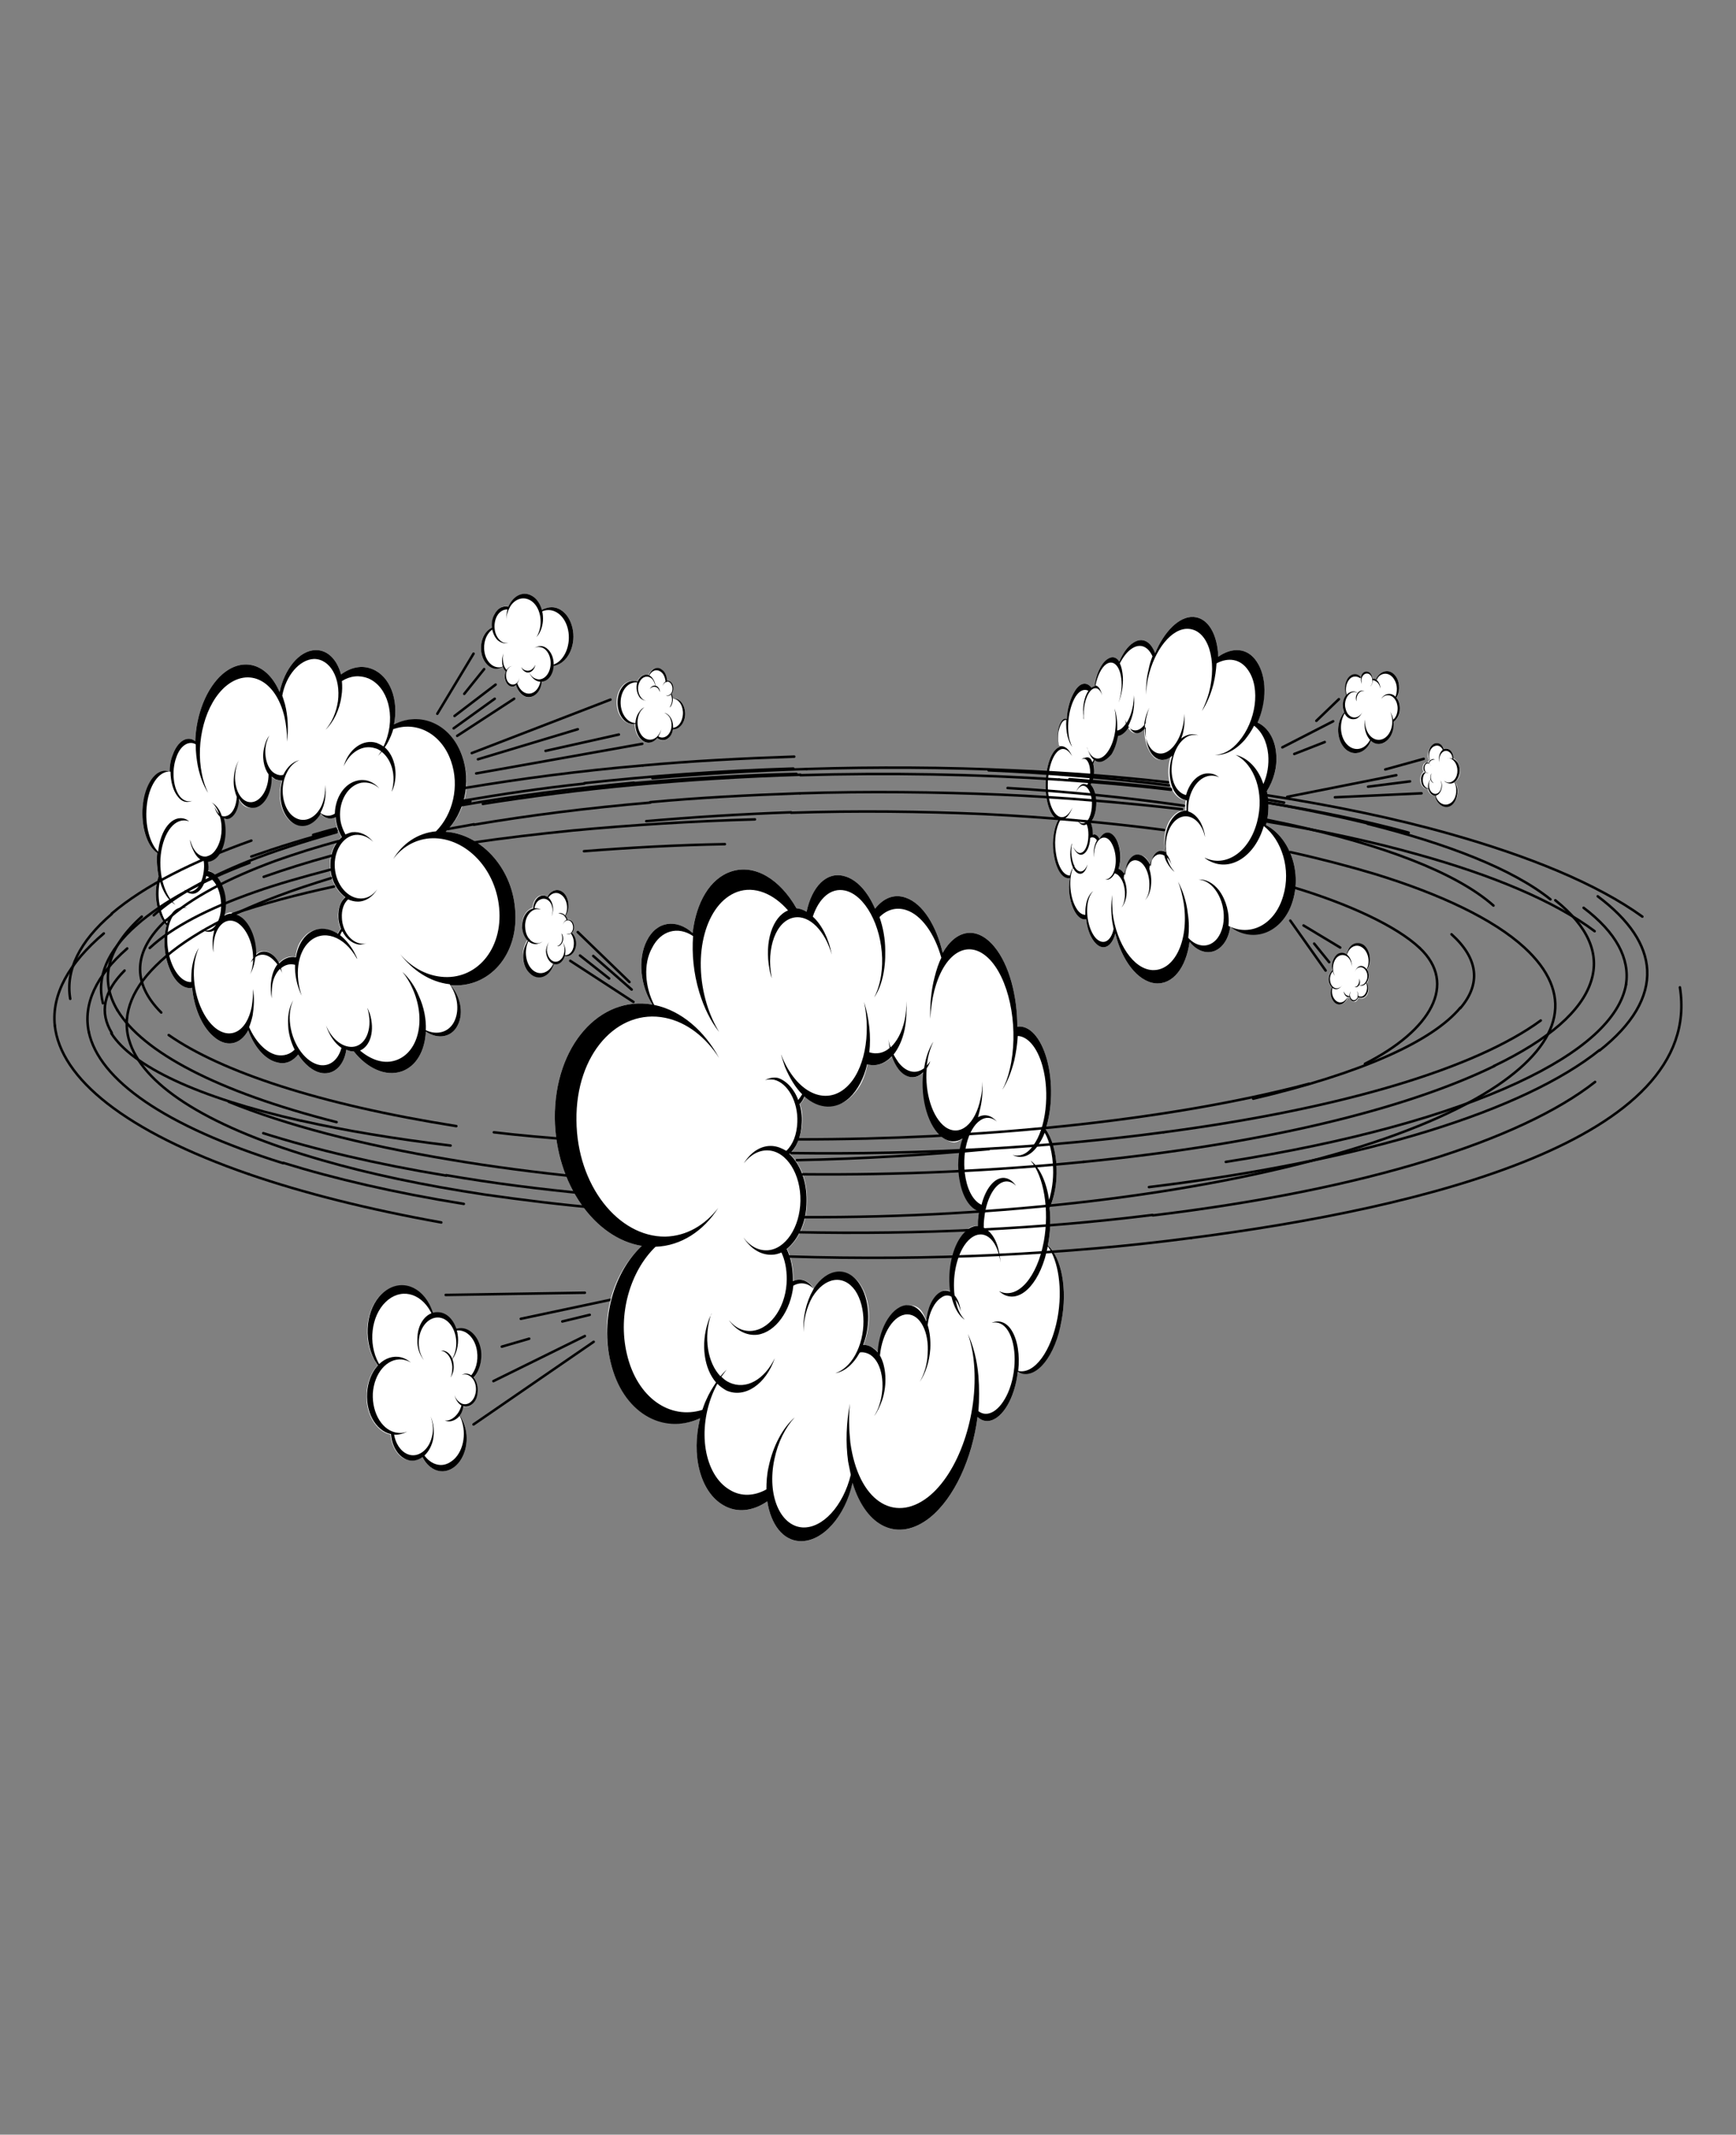 <?xml version="1.0" encoding="utf-8"?>
<!-- Generator: Adobe Illustrator 18.1.1, SVG Export Plug-In . SVG Version: 6.00 Build 0)  -->
<!DOCTYPE svg PUBLIC "-//W3C//DTD SVG 1.1//EN" "http://www.w3.org/Graphics/SVG/1.1/DTD/svg11.dtd">
<svg version="1.1" xmlns="http://www.w3.org/2000/svg" xmlns:xlink="http://www.w3.org/1999/xlink" x="0px" y="0px"
	 viewBox="0 0 393 483" enable-background="new 0 0 393 483" xml:space="preserve">
<rect x="0" y="0" width="393" height="483" fill="#808080" stroke="none"/>
<g id="ziutek_x5F_01">
</g>
<g id="ziutek_x5F_02">
</g>
<g id="ziutek_x5F_03">
</g>
<g id="ziutek_x5F_04">
</g>
<g id="ziutek_x5F_05">
</g>
<g id="ziutek_x5F_06">
</g>
<g id="ziutek_x5F_07">
</g>
<g id="ziutek_x5F_08">
</g>
<g id="ziutek_x5F_09">
</g>
<g id="ziutek_x5F_10">
</g>
<g id="lady_x5F_01">
</g>
<g id="Layer_13">
</g>
<g id="Layer_12">
</g>
<g id="Layer_14">
</g>
<g id="Layer_15">
</g>
<g id="Layer_16">
</g>
<g id="Layer_17">
</g>
<g id="Layer_18">
</g>
<g id="Layer_19">
</g>
<g id="Layer_20">
</g>
<g id="Layer_21">
</g>
<g id="Layer_22">
</g>
<g id="Layer_23">
</g>
<g id="Layer_24">
</g>
<g id="Layer_25">
</g>
<g id="Layer_26">
</g>
<g id="Layer_27">
</g>
<g id="Layer_28">
</g>
<g id="Layer_29">
</g>
<g id="Layer_30">
</g>
<g id="Layer_31">
</g>
<g id="Layer_32">
</g>
<g id="Layer_33">
</g>
<g id="Layer_34">
</g>
<g id="Layer_36">
</g>
<g id="Layer_35">
</g>
<g id="Layer_37">
</g>
<g id="Layer_38">
</g>
<g id="Layer_39">
	<g>
		<g>
			<path fill-rule="evenodd" clip-rule="evenodd" fill="#FFFFFF" d="M108.9,146.9c-0.1-2.3,1-4.3,2.5-4.9c-0.1-1.1,0.1-2.2,0.6-3.1
				c0.8-1.4,2-2,3.2-1.6c1-2.5,3.3-3.6,5.2-2.5c1.1,0.7,1.9,1.9,2.3,3.4c0.3-0.2,0.5-0.3,0.8-0.5c2.6-1.1,5.3,0.9,6.1,4.4
				c0.8,3.5-0.7,7.2-3.3,8.3c-0.3,0.1-0.7,0.2-1,0.3c0,0.3-0.1,0.6-0.2,0.9c-0.4,1.5-1.4,2.6-2.6,2.7c0,0,0,0.1,0,0.1
				c-0.2,2.2-1.7,3.7-3.3,3.3c-1.1-0.2-2-1.3-2.3-2.7c-0.7,0.6-1.5,0.4-2.1-0.3c-0.6-0.7-0.7-1.9-0.3-2.8c-0.3-0.3-0.5-0.6-0.7-1.1
				c-0.4,0.2-0.8,0.4-1.3,0.4C110.7,151.5,109,149.5,108.9,146.9L108.9,146.9z"/>
			<g>
				<path fill-rule="evenodd" clip-rule="evenodd" d="M108.9,146.9c-0.1-2.4,1.1-4.5,2.8-5l0,0.4c-1.3,0.7-2.2,2.5-2.1,4.5
					c0.1,2.5,1.7,4.3,3.5,4.2c0.4,0,0.8-0.2,1.1-0.4c-0.5,0.4-1,0.6-1.6,0.7C110.7,151.5,109,149.5,108.9,146.9L108.9,146.9z"/>
				<path fill-rule="evenodd" clip-rule="evenodd" d="M113.7,150.2c-0.1-0.8,0-1.7,0.3-2.4c-0.2,0.6-0.2,1.3-0.1,2
					c0.1,0.8,0.4,1.4,0.9,1.9l-0.2,0.3C114.1,151.6,113.8,151,113.7,150.2L113.7,150.2z"/>
				<path fill-rule="evenodd" clip-rule="evenodd" d="M120.4,134.8c2.1,1.2,3.1,4.5,2.2,7.3c-0.3,0.9-0.7,1.6-1.2,2.1
					c0.3-0.4,0.5-0.9,0.7-1.5c0.8-2.7-0.1-5.8-2.1-6.9c-2-1.1-4.3,0.1-5.1,2.8c-0.2,0.6-0.3,1.2-0.3,1.8c0-0.9,0.1-1.8,0.3-2.6
					C115.9,134.9,118.3,133.6,120.4,134.8L120.4,134.8z"/>
				<path fill-rule="evenodd" clip-rule="evenodd" d="M129.6,142.1c0.8,3.5-0.7,7.2-3.3,8.3c-0.5,0.2-0.9,0.3-1.4,0.3l0-0.2
					c0.2,0,0.4-0.1,0.6-0.2c2.4-1,3.8-4.5,3.1-7.8c-0.7-3.3-3.3-5.2-5.8-4.2c-0.2,0.1-0.4,0.2-0.6,0.3l0-0.2
					c0.4-0.3,0.8-0.6,1.2-0.7C126.1,136.6,128.8,138.6,129.6,142.1L129.6,142.1z"/>
				<path fill-rule="evenodd" clip-rule="evenodd" d="M125.2,151.6c-0.5,2.1-2.2,3.2-3.8,2.4c-0.8-0.4-1.4-1.2-1.8-2.3
					c0.3,0.8,0.8,1.5,1.5,1.8c1.4,0.7,2.9-0.3,3.4-2.2c0.5-1.9-0.2-4-1.6-4.7c-0.7-0.3-1.4-0.3-2,0.1c0.7-0.5,1.6-0.7,2.4-0.3
					C124.9,147.2,125.7,149.5,125.2,151.6L125.2,151.6z"/>
				<path fill-rule="evenodd" clip-rule="evenodd" d="M119.1,152.1c-0.5-0.2-0.9-0.6-1.1-1.2c0.2,0.4,0.6,0.7,1,0.8
					c0.9,0.3,1.8-0.3,2.2-1.3l0,0C121,151.6,120.1,152.4,119.1,152.1L119.1,152.1z"/>
				<path fill-rule="evenodd" clip-rule="evenodd" d="M112,138.9c0.8-1.5,2.2-2,3.4-1.5l-0.3,0.5c-1-0.1-2,0.4-2.6,1.5
					c-0.9,1.7-0.7,4.1,0.6,5.4c0.6,0.6,1.3,0.8,2,0.7c-0.8,0.2-1.7,0-2.5-0.7C111.2,143.3,110.9,140.7,112,138.9L112,138.9z"/>
				<path fill-rule="evenodd" clip-rule="evenodd" d="M119.3,157.7c1.6,0.3,3.1-1.2,3.3-3.3c0-0.2,0-0.3,0-0.5l-0.2,0
					c-0.3,2-1.6,3.3-3.1,3c-1-0.2-1.8-1.1-2.2-2.3l-0.1,0.1l-0.2,0.2C117.2,156.3,118.1,157.5,119.3,157.7L119.3,157.7z"/>
				<path fill-rule="evenodd" clip-rule="evenodd" d="M114.8,154.7c-0.7-0.9-0.7-2.4,0-3.3c0.4-0.5,0.8-0.7,1.3-0.7
					c-0.4,0-0.8,0.2-1.1,0.6c-0.6,0.8-0.6,2.2,0,3c0.6,0.8,1.6,0.8,2.2,0c0.3-0.4,0.4-0.9,0.4-1.5c0,0.6-0.1,1.3-0.5,1.8
					C116.6,155.6,115.5,155.6,114.8,154.7L114.8,154.7z"/>
			</g>
		</g>
		<g>
			<path fill-rule="evenodd" clip-rule="evenodd" fill="#FFFFFF" d="M155,162.5c-0.4,1.6-1.5,2.6-2.7,2.5c-0.1,0.8-0.5,1.5-1,2
				c-0.8,0.7-1.8,0.7-2.5,0c-1.2,1.4-2.9,1.4-4.1-0.1c-0.7-0.8-1-2-1-3.1c-0.2,0-0.4,0-0.7,0c-2-0.1-3.5-2.5-3.4-5.1
				c0.1-2.7,1.8-4.8,3.8-4.6c0.3,0,0.5,0.1,0.8,0.2c0.1-0.2,0.2-0.4,0.3-0.6c0.6-0.9,1.5-1.3,2.3-0.9c0,0,0-0.1,0-0.1
				c0.6-1.4,1.9-1.9,2.9-1.2c0.7,0.5,1.1,1.6,1.1,2.6c0.6-0.2,1.1,0.2,1.4,0.9c0.2,0.7,0.1,1.5-0.3,2c0.1,0.3,0.2,0.6,0.3,1
				c0.3,0,0.6,0,0.9,0.1C154.6,158.7,155.4,160.7,155,162.5L155,162.5z"/>
			<g>
				<path fill-rule="evenodd" clip-rule="evenodd" d="M155,162.5c-0.4,1.7-1.6,2.7-2.9,2.5l0.1-0.3c1,0,2-0.9,2.3-2.4
					c0.4-1.7-0.3-3.6-1.6-4.1c-0.3-0.1-0.6-0.2-0.8-0.1c0.4-0.1,0.8-0.1,1.2,0.1C154.6,158.7,155.4,160.7,155,162.5L155,162.5z"/>
				<path fill-rule="evenodd" clip-rule="evenodd" d="M152.3,158.6c-0.1,0.6-0.3,1.2-0.7,1.5c0.2-0.4,0.4-0.8,0.5-1.3
					c0.1-0.6,0-1.1-0.2-1.6l0.2-0.2C152.2,157.5,152.4,158,152.3,158.6L152.3,158.6z"/>
				<path fill-rule="evenodd" clip-rule="evenodd" d="M144.8,166.9c-1.2-1.6-1.3-4.2-0.1-5.8c0.3-0.5,0.8-0.9,1.2-1.1
					c-0.3,0.2-0.5,0.5-0.8,0.8c-1.1,1.6-1,4,0.1,5.5c1.1,1.5,3,1.4,4-0.2c0.2-0.3,0.4-0.7,0.5-1.1c-0.1,0.6-0.4,1.2-0.7,1.7
					C147.9,168.4,146,168.5,144.8,166.9L144.8,166.9z"/>
				<path fill-rule="evenodd" clip-rule="evenodd" d="M139.8,158.7c0.1-2.7,1.8-4.8,3.8-4.6c0.4,0,0.7,0.1,1,0.3l0,0.1
					c-0.1,0-0.3-0.1-0.5-0.1c-1.9-0.1-3.5,1.8-3.6,4.3c-0.1,2.5,1.3,4.7,3.2,4.9c0.2,0,0.3,0,0.4,0l0,0.1c-0.3,0.1-0.6,0.1-1,0.1
					C141.2,163.7,139.7,161.4,139.8,158.7L139.8,158.7z"/>
				<path fill-rule="evenodd" clip-rule="evenodd" d="M144.6,153.7c0.8-1.2,2.1-1.4,3-0.4c0.5,0.6,0.8,1.4,0.8,2.2
					c-0.1-0.7-0.3-1.3-0.7-1.8c-0.8-0.9-2.1-0.8-2.8,0.4c-0.7,1.1-0.6,2.8,0.3,3.8c0.4,0.5,0.9,0.7,1.4,0.6
					c-0.6,0.1-1.2-0.1-1.7-0.6C144,156.8,143.8,154.9,144.6,153.7L144.6,153.7z"/>
				<path fill-rule="evenodd" clip-rule="evenodd" d="M148.9,155.4c0.3,0.3,0.5,0.7,0.5,1.2c-0.1-0.3-0.3-0.7-0.5-0.9
					c-0.6-0.5-1.3-0.4-1.8,0.2l0,0C147.5,155.1,148.3,154.9,148.9,155.4L148.9,155.4z"/>
				<path fill-rule="evenodd" clip-rule="evenodd" d="M151.3,167c-0.8,0.7-1.9,0.6-2.6-0.1l0.3-0.3c0.6,0.4,1.4,0.4,2.1-0.2
					c1-0.9,1.2-2.6,0.6-3.9c-0.3-0.6-0.8-1-1.3-1.2c0.6,0.1,1.2,0.6,1.6,1.4C152.7,164.2,152.4,166.1,151.3,167L151.3,167z"/>
				<path fill-rule="evenodd" clip-rule="evenodd" d="M149.8,151.5c-1-0.8-2.3-0.2-2.9,1.2c0,0.1-0.1,0.2-0.1,0.3l0.1,0
					c0.6-1.3,1.7-1.7,2.7-1c0.7,0.5,1,1.4,1.1,2.4l0.1-0.1l0.2,0C151,153.1,150.6,152,149.8,151.5L149.8,151.5z"/>
				<path fill-rule="evenodd" clip-rule="evenodd" d="M152.3,155c0.3,0.9,0,1.9-0.6,2.3c-0.3,0.2-0.7,0.2-1,0
					c0.3,0.1,0.6,0.1,0.9-0.1c0.6-0.4,0.8-1.3,0.5-2.1c-0.3-0.8-1-1.1-1.5-0.7c-0.3,0.2-0.5,0.5-0.6,0.9c0.1-0.5,0.3-0.9,0.7-1.1
					C151.3,153.8,152,154.2,152.3,155L152.3,155z"/>
			</g>
		</g>
		<g>
			<path fill-rule="evenodd" clip-rule="evenodd" fill="#FFFFFF" d="M316.1,153.2c0.8,1.4,0.8,3.3,0.1,4.7c0.4,0.6,0.7,1.4,0.7,2.4
				c0,1.4-0.6,2.5-1.5,3c0.2,2.2-0.8,4.4-2.5,4.9c-0.9,0.3-1.9,0-2.6-0.7c-0.1,0.3-0.2,0.5-0.4,0.8c-1.3,2.3-3.7,2.8-5.4,1.1
				c-1.7-1.7-2.1-5-0.8-7.3c0.2-0.3,0.4-0.6,0.6-0.8c-0.1-0.2-0.2-0.4-0.2-0.7c-0.3-1.2,0-2.5,0.7-3.3c0,0,0-0.1,0-0.1
				c-0.6-1.5-0.2-3.4,1-4.2c0.8-0.6,1.7-0.4,2.4,0.2c0.2-0.8,0.8-1.3,1.5-1.1c0.6,0.1,1.1,0.8,1.2,1.6c0.3,0,0.6,0.1,0.8,0.2
				c0.2-0.4,0.4-0.8,0.6-1.1C313.4,151.4,315.1,151.6,316.1,153.2L316.1,153.2z"/>
			<g>
				<path fill-rule="evenodd" clip-rule="evenodd" d="M316.1,153.2c0.9,1.5,0.8,3.6-0.1,4.9l-0.2-0.2c0.6-1.3,0.6-3-0.2-4.2
					c-0.9-1.5-2.6-1.7-3.7-0.4c-0.2,0.3-0.4,0.6-0.6,0.9c0.2-0.5,0.4-1,0.8-1.4C313.4,151.4,315.1,151.6,316.1,153.2L316.1,153.2z"
					/>
				<path fill-rule="evenodd" clip-rule="evenodd" d="M311.9,154.1c0.4,0.5,0.6,1.1,0.6,1.7c-0.1-0.5-0.3-1-0.6-1.3
					c-0.4-0.4-0.8-0.6-1.2-0.6l0-0.3C311.1,153.5,311.5,153.7,311.9,154.1L311.9,154.1z"/>
				<path fill-rule="evenodd" clip-rule="evenodd" d="M312.9,168.2c-1.8,0.6-3.5-0.9-3.9-3.3c-0.1-0.7-0.1-1.4,0-2.1
					c0,0.5,0,0.9,0.1,1.4c0.4,2.2,2,3.6,3.7,3.1c1.7-0.5,2.7-2.8,2.3-5c-0.1-0.5-0.2-0.9-0.4-1.3c0.3,0.5,0.6,1.2,0.7,1.9
					C315.8,165.3,314.7,167.6,312.9,168.2L312.9,168.2z"/>
				<path fill-rule="evenodd" clip-rule="evenodd" d="M304.5,169.4c-1.7-1.7-2.1-5-0.8-7.3c0.2-0.4,0.5-0.8,0.8-1.1l0.1,0.1
					c-0.1,0.2-0.2,0.3-0.3,0.5c-1.2,2.2-0.9,5.3,0.7,6.9c1.6,1.6,3.9,1.2,5.1-1c0.1-0.2,0.2-0.4,0.3-0.5l0.1,0.1
					c-0.1,0.4-0.3,0.8-0.5,1.2C308.7,170.6,306.2,171.1,304.5,169.4L304.5,169.4z"/>
				<path fill-rule="evenodd" clip-rule="evenodd" d="M304.1,160.5c-0.4-1.7,0.3-3.4,1.6-3.9c0.7-0.3,1.3-0.1,1.9,0.3
					c-0.5-0.3-1-0.4-1.6-0.2c-1.1,0.5-1.8,2.1-1.4,3.6c0.3,1.5,1.5,2.4,2.7,1.9c0.5-0.2,1-0.7,1.2-1.3c-0.3,0.8-0.8,1.4-1.4,1.7
					C305.7,163.1,304.4,162.2,304.1,160.5L304.1,160.5z"/>
				<path fill-rule="evenodd" clip-rule="evenodd" d="M307.8,156.4c0.4-0.2,0.8-0.2,1.1,0c-0.3-0.1-0.6-0.1-0.9,0.1
					c-0.7,0.4-1,1.3-0.9,2.2l0,0C306.7,157.8,307.1,156.8,307.8,156.4L307.8,156.4z"/>
				<path fill-rule="evenodd" clip-rule="evenodd" d="M316.9,160.3c0,1.4-0.7,2.6-1.6,3.1l0-0.5c0.7-0.5,1.1-1.5,1.1-2.6
					c0-1.7-1-3-2.2-3c-0.6,0-1.1,0.3-1.5,0.8c0.4-0.7,1.1-1.1,1.8-1.1C315.8,157,316.9,158.4,316.9,160.3L316.9,160.3z"/>
				<path fill-rule="evenodd" clip-rule="evenodd" d="M305.7,152.9c-1.1,0.8-1.5,2.7-1,4.2c0,0.1,0.1,0.2,0.1,0.3l0.1-0.1
					c-0.5-1.4-0.1-3.1,0.9-3.9c0.7-0.5,1.5-0.4,2.2,0.1l0-0.1l0.1-0.2C307.5,152.5,306.5,152.3,305.7,152.9L305.7,152.9z"/>
				<path fill-rule="evenodd" clip-rule="evenodd" d="M309.6,152c0.7,0.1,1.3,1.1,1.2,2.1c-0.1,0.5-0.3,1-0.6,1.3
					c0.2-0.3,0.4-0.6,0.5-1.1c0.1-0.9-0.4-1.8-1.1-1.9c-0.7-0.1-1.3,0.5-1.4,1.4c0,0.4,0,0.9,0.2,1.2c-0.2-0.4-0.4-0.9-0.3-1.5
					C308.1,152.5,308.8,151.8,309.6,152L309.6,152z"/>
			</g>
		</g>
		<g>
			<path fill-rule="evenodd" clip-rule="evenodd" fill="#FFFFFF" d="M301.9,226.6c-0.7-0.8-0.8-2.2-0.4-3.2
				c-0.4-0.4-0.6-0.9-0.7-1.5c-0.1-0.9,0.2-1.8,0.8-2.3c-0.3-1.5,0.2-3.1,1.3-3.7c0.6-0.3,1.3-0.3,1.9,0.1c0.1-0.2,0.1-0.4,0.2-0.6
				c0.7-1.8,2.3-2.5,3.7-1.5c1.3,1,1.8,3.2,1.1,5c-0.1,0.2-0.2,0.5-0.3,0.7c0.1,0.1,0.1,0.3,0.2,0.4c0.3,0.8,0.2,1.8-0.2,2.4
				c0,0,0,0,0,0.1c0.5,1,0.4,2.3-0.3,3c-0.5,0.5-1.2,0.6-1.7,0.2c-0.1,0.6-0.5,1-0.9,1c-0.4,0-0.8-0.4-0.9-0.9c-0.2,0-0.4,0-0.6-0.1
				c-0.1,0.3-0.2,0.6-0.4,0.8C303.9,227.5,302.7,227.6,301.9,226.6L301.9,226.6z"/>
			<g>
				<path fill-rule="evenodd" clip-rule="evenodd" d="M301.9,226.6c-0.7-0.9-0.9-2.3-0.3-3.4l0.1,0.1c-0.3,1-0.2,2.1,0.5,2.9
					c0.8,0.9,1.9,0.8,2.6-0.2c0.1-0.2,0.3-0.5,0.3-0.7c-0.1,0.4-0.2,0.8-0.4,1.1C303.9,227.5,302.7,227.6,301.9,226.6L301.9,226.6z"
					/>
				<path fill-rule="evenodd" clip-rule="evenodd" d="M304.7,225.4c-0.3-0.3-0.5-0.7-0.5-1.1c0.1,0.3,0.3,0.6,0.5,0.8
					c0.3,0.2,0.6,0.3,0.9,0.3l0,0.2C305.3,225.7,305,225.6,304.7,225.4L304.7,225.4z"/>
				<path fill-rule="evenodd" clip-rule="evenodd" d="M302.9,215.8c1.2-0.6,2.5,0.1,3,1.7c0.1,0.5,0.2,1,0.2,1.4
					c0-0.3-0.1-0.7-0.2-1c-0.4-1.5-1.7-2.2-2.8-1.6c-1.1,0.6-1.6,2.3-1.2,3.8c0.1,0.3,0.2,0.6,0.4,0.8c-0.3-0.3-0.5-0.7-0.6-1.2
					C301.2,218.3,301.8,216.5,302.9,215.8L302.9,215.8z"/>
				<path fill-rule="evenodd" clip-rule="evenodd" d="M308.7,213.8c1.3,1,1.8,3.2,1.1,5c-0.1,0.3-0.3,0.6-0.5,0.8l0-0.1
					c0.1-0.1,0.1-0.3,0.2-0.4c0.7-1.7,0.2-3.8-1.1-4.7c-1.2-0.9-2.8-0.3-3.4,1.4c-0.1,0.1-0.1,0.3-0.1,0.4l-0.1-0.1
					c0.1-0.3,0.1-0.6,0.3-0.9C305.7,213.5,307.3,212.9,308.7,213.8L308.7,213.8z"/>
				<path fill-rule="evenodd" clip-rule="evenodd" d="M309.7,219.9c0.4,1.1,0,2.4-0.8,2.9c-0.4,0.3-0.9,0.3-1.3,0
					c0.4,0.2,0.7,0.1,1.1-0.1c0.7-0.5,1.1-1.7,0.7-2.7c-0.4-1-1.2-1.4-2-1c-0.4,0.2-0.6,0.6-0.7,1.1c0.1-0.6,0.4-1.1,0.9-1.4
					C308.3,218.3,309.3,218.8,309.7,219.9L309.7,219.9z"/>
				<path fill-rule="evenodd" clip-rule="evenodd" d="M307.4,223.2c-0.2,0.2-0.5,0.2-0.8,0.1c0.2,0,0.4,0,0.6-0.2
					c0.4-0.3,0.6-1.1,0.5-1.7l0,0C308,222.1,307.9,222.9,307.4,223.2L307.4,223.2z"/>
				<path fill-rule="evenodd" clip-rule="evenodd" d="M300.8,221.9c-0.1-1,0.3-1.9,0.9-2.4l0,0.3c-0.4,0.5-0.7,1.2-0.6,2
					c0.1,1.2,0.9,2,1.8,1.8c0.4-0.1,0.8-0.4,1-0.8c-0.3,0.5-0.7,0.9-1.2,1C301.8,224,301,223.1,300.8,221.9L300.8,221.9z"/>
				<path fill-rule="evenodd" clip-rule="evenodd" d="M309.1,225.4c0.7-0.7,0.9-2.1,0.3-3c0-0.1-0.1-0.1-0.1-0.2l-0.1,0.1
					c0.5,0.9,0.3,2.1-0.3,2.8c-0.5,0.5-1,0.5-1.5,0.2l0,0.1l0,0.2C307.9,225.9,308.6,225.9,309.1,225.4L309.1,225.4z"/>
				<path fill-rule="evenodd" clip-rule="evenodd" d="M306.5,226.6c-0.5,0-1-0.6-1-1.3c0-0.4,0.1-0.7,0.3-1
					c-0.1,0.2-0.2,0.5-0.2,0.8c0,0.6,0.4,1.2,0.9,1.2c0.5,0,0.9-0.5,0.9-1.2c0-0.3-0.1-0.6-0.2-0.8c0.2,0.2,0.3,0.6,0.3,1
					C307.5,226,307,226.5,306.5,226.6L306.5,226.6z"/>
			</g>
		</g>
		<g>
			<path fill-rule="evenodd" clip-rule="evenodd" fill="#FFFFFF" d="M102.3,332.3c-2.4,1.4-5.2,0.2-6.7-2.6c-1.1,0.8-2.5,1-3.8,0.5
				c-1.9-0.8-3.2-3.1-3.4-5.6c-3.3-0.7-5.7-4.8-5.4-9.3c0.1-2.6,1.1-4.9,2.5-6.4c-0.3-0.4-0.6-0.9-0.9-1.4
				c-2.5-4.7-1.8-11.2,1.7-14.6c3.5-3.4,8.3-2.4,10.8,2.3c0.3,0.6,0.6,1.3,0.8,2c0.3-0.1,0.7-0.2,1.1-0.2c1.9,0,3.5,1.6,4.2,3.8
				c0.1,0,0.1,0,0.2,0c2.5-0.6,4.9,1.6,5.4,5c0.3,2.4-0.4,4.7-1.7,6.1c0.9,1,1.3,2.9,0.7,4.4c-0.5,1.5-1.7,2.3-2.9,2
				c-0.2,0.7-0.4,1.4-0.8,2c0.5,0.7,0.8,1.4,1.1,2.3C106.4,326.3,105.1,330.7,102.3,332.3L102.3,332.3z"/>
			<g>
				<path fill-rule="evenodd" clip-rule="evenodd" d="M102.3,332.3c-2.6,1.5-5.5,0.1-6.9-3.1l0.4-0.3c1.4,2.3,3.9,3.3,6,2
					c2.7-1.5,3.9-5.6,2.8-9.2c-0.2-0.8-0.6-1.5-1-2c0.7,0.7,1.2,1.7,1.6,2.9C106.4,326.3,105.1,330.7,102.3,332.3L102.3,332.3z"/>
				<path fill-rule="evenodd" clip-rule="evenodd" d="M103.5,320.9c-0.9,0.7-1.9,0.9-2.8,0.5c0.8,0.1,1.5-0.2,2.2-0.8
					c0.8-0.7,1.3-1.6,1.6-2.7l0.4,0.2C104.8,319.2,104.3,320.3,103.5,320.9L103.5,320.9z"/>
				<path fill-rule="evenodd" clip-rule="evenodd" d="M83.1,315.2c0.3-4.9,3.4-8.5,7-8.2c1.1,0.1,2.1,0.6,2.9,1.3
					c-0.6-0.4-1.3-0.6-2-0.7c-3.4-0.3-6.3,3.1-6.6,7.7c-0.2,4.6,2.3,8.6,5.7,8.9c0.7,0.1,1.4,0,2.1-0.3c-0.9,0.5-2,0.8-3,0.7
					C85.5,324.3,82.8,320.1,83.1,315.2L83.1,315.2z"/>
				<path fill-rule="evenodd" clip-rule="evenodd" d="M86.4,292.8c3.5-3.4,8.3-2.4,10.8,2.3c0.4,0.8,0.8,1.7,1,2.7l-0.2,0.1
					c-0.2-0.4-0.3-0.8-0.5-1.1c-2.4-4.4-6.9-5.4-10.2-2.2c-3.3,3.2-4,9.4-1.6,13.8c0.2,0.4,0.4,0.7,0.6,1l-0.2,0.2
					c-0.5-0.6-1-1.3-1.4-2C82.2,302.7,82.9,296.2,86.4,292.8L86.4,292.8z"/>
				<path fill-rule="evenodd" clip-rule="evenodd" d="M99.1,296.9c2.6,0,4.6,2.9,4.6,6.3c0,1.9-0.6,3.6-1.6,4.7c0.7-1,1.2-2.4,1.2-4
					c0-3.2-1.9-5.8-4.2-5.8c-2.3,0-4.3,2.5-4.3,5.7c0,1.5,0.4,2.9,1.2,4c-1-1.2-1.6-2.9-1.5-4.7C94.4,299.6,96.5,296.8,99.1,296.9
					L99.1,296.9z"/>
				<path fill-rule="evenodd" clip-rule="evenodd" d="M102.7,308.9c0.1,1.1-0.2,2-0.7,2.8c0.3-0.7,0.4-1.5,0.4-2.4
					c-0.1-2-1.2-3.5-2.6-3.7l0,0C101.3,305.4,102.6,306.9,102.7,308.9L102.7,308.9z"/>
				<path fill-rule="evenodd" clip-rule="evenodd" d="M91.9,330.2c-2-0.9-3.3-3.3-3.4-6l0.7,0.3c0.3,2,1.4,3.8,3,4.5
					c2.3,1,4.9-0.8,5.6-4c0.4-1.5,0.2-3.1-0.3-4.5c0.7,1.6,0.9,3.5,0.5,5.4C97.2,329.3,94.4,331.3,91.9,330.2L91.9,330.2z"/>
				<path fill-rule="evenodd" clip-rule="evenodd" d="M108.9,305.6c-0.5-3.4-2.9-5.6-5.4-5c-0.2,0-0.4,0.1-0.5,0.2l0.1,0.3
					c2.3-0.5,4.5,1.6,4.9,4.7c0.3,2.2-0.3,4.3-1.5,5.6l0.2,0.1l0.3,0.4C108.4,310.6,109.2,308.1,108.9,305.6L108.9,305.6z"/>
				<path fill-rule="evenodd" clip-rule="evenodd" d="M107.9,316.2c-0.6,1.8-2.3,2.6-3.6,1.7c-0.7-0.5-1.2-1.3-1.4-2.3
					c0.2,0.8,0.7,1.4,1.3,1.8c1.2,0.8,2.7,0.1,3.3-1.6c0.6-1.7,0.1-3.7-1.2-4.5c-0.6-0.4-1.3-0.4-1.8-0.2c0.7-0.4,1.5-0.4,2.2,0.1
					C108,312.2,108.5,314.3,107.9,316.2L107.9,316.2z"/>
			</g>
		</g>
		<g>
			<path fill-rule="evenodd" clip-rule="evenodd" fill="#FFFFFF" d="M127,201.6c-1.2-0.6-2.4,0-3.1,1.3c-0.5-0.4-1.2-0.4-1.8-0.2
				c-0.9,0.4-1.5,1.5-1.5,2.7c-1.5,0.4-2.6,2.3-2.4,4.4c0.1,1.2,0.6,2.3,1.2,2.9c-0.2,0.2-0.3,0.4-0.4,0.7c-1.1,2.2-0.7,5.3,0.9,6.8
				c1.6,1.5,3.9,1,5-1.3c0.1-0.3,0.3-0.6,0.4-0.9c0.2,0,0.3,0.1,0.5,0.1c0.9,0,1.6-0.8,1.9-1.9c0,0,0.1,0,0.1,0
				c1.2,0.3,2.3-0.8,2.5-2.4c0.1-1.1-0.2-2.2-0.9-2.8c0.4-0.5,0.6-1.4,0.3-2.1c-0.3-0.7-0.8-1.1-1.4-0.9c-0.1-0.3-0.2-0.6-0.4-0.9
				c0.2-0.3,0.4-0.7,0.5-1.1C129,204.3,128.4,202.3,127,201.6L127,201.6z"/>
			<g>
				<path fill-rule="evenodd" clip-rule="evenodd" d="M127,201.6c-1.2-0.6-2.6,0.1-3.2,1.6l0.2,0.1c0.6-1.1,1.8-1.6,2.8-1
					c1.3,0.7,1.9,2.6,1.4,4.3c-0.1,0.4-0.2,0.7-0.4,1c0.3-0.4,0.5-0.8,0.7-1.4C129,204.3,128.4,202.3,127,201.6L127,201.6z"/>
				<path fill-rule="evenodd" clip-rule="evenodd" d="M127.7,206.9c-0.4-0.3-0.9-0.4-1.3-0.2c0.4,0,0.7,0.1,1.1,0.3
					c0.4,0.3,0.6,0.7,0.8,1.2l0.2-0.1C128.3,207.6,128.1,207.2,127.7,206.9L127.7,206.9z"/>
				<path fill-rule="evenodd" clip-rule="evenodd" d="M118.2,209.9c0.2,2.3,1.7,3.9,3.3,3.7c0.5-0.1,1-0.3,1.4-0.6
					c-0.3,0.2-0.6,0.3-0.9,0.4c-1.6,0.2-3-1.3-3.1-3.5c-0.2-2.1,1-4,2.6-4.2c0.3,0,0.7,0,1,0.1c-0.4-0.2-0.9-0.3-1.4-0.3
					C119.3,205.6,118.1,207.6,118.2,209.9L118.2,209.9z"/>
				<path fill-rule="evenodd" clip-rule="evenodd" d="M120,220.3c1.6,1.5,3.9,1,5-1.3c0.2-0.4,0.4-0.8,0.5-1.3l-0.1,0
					c-0.1,0.2-0.1,0.4-0.2,0.5c-1.1,2.1-3.2,2.6-4.7,1.2c-1.5-1.4-1.9-4.3-0.9-6.4c0.1-0.2,0.2-0.3,0.3-0.5l-0.1-0.1
					c-0.2,0.3-0.5,0.6-0.6,1C117.9,215.7,118.3,218.8,120,220.3L120,220.3z"/>
				<path fill-rule="evenodd" clip-rule="evenodd" d="M125.9,218.2c1.2-0.1,2.1-1.4,2.1-3c0-0.9-0.3-1.6-0.8-2.2
					c0.4,0.5,0.6,1.1,0.6,1.8c0,1.5-0.8,2.7-1.9,2.8c-1.1,0.1-2-1.1-2.1-2.6c0-0.7,0.2-1.4,0.5-1.9c-0.4,0.6-0.7,1.4-0.7,2.2
					C123.7,217,124.7,218.2,125.9,218.2L125.9,218.2z"/>
				<path fill-rule="evenodd" clip-rule="evenodd" d="M127.5,212.5c0-0.5-0.1-1-0.4-1.3c0.1,0.3,0.2,0.7,0.2,1.1
					c0,0.9-0.5,1.6-1.2,1.8h0C126.8,214.2,127.4,213.4,127.5,212.5L127.5,212.5z"/>
				<path fill-rule="evenodd" clip-rule="evenodd" d="M122.2,202.8c-0.9,0.4-1.5,1.6-1.5,2.9l0.3-0.1c0.1-1,0.6-1.8,1.4-2.1
					c1.1-0.5,2.3,0.3,2.6,1.7c0.2,0.7,0.1,1.5-0.1,2.1c0.3-0.7,0.4-1.7,0.2-2.5C124.7,203.1,123.4,202.2,122.2,202.8L122.2,202.8z"
					/>
				<path fill-rule="evenodd" clip-rule="evenodd" d="M130.4,213.9c-0.2,1.6-1.3,2.7-2.5,2.4c-0.1,0-0.2,0-0.2-0.1l0-0.1
					c1.1,0.2,2.1-0.8,2.2-2.3c0.1-1-0.2-2-0.7-2.6l0.1,0l0.1-0.2C130.1,211.6,130.5,212.7,130.4,213.9L130.4,213.9z"/>
				<path fill-rule="evenodd" clip-rule="evenodd" d="M129.8,209c-0.3-0.8-1.1-1.2-1.7-0.8c-0.3,0.2-0.6,0.6-0.7,1.1
					c0.1-0.4,0.3-0.7,0.6-0.9c0.6-0.4,1.3-0.1,1.6,0.7c0.3,0.8,0.1,1.7-0.5,2.1c-0.3,0.2-0.6,0.2-0.9,0.1c0.3,0.2,0.7,0.2,1-0.1
					C129.9,210.9,130.1,209.9,129.8,209L129.8,209z"/>
			</g>
		</g>
		<g>
			<path fill-rule="evenodd" clip-rule="evenodd" fill="#FFFFFF" d="M324.8,168.2c0.8-0.3,1.7,0.3,2.1,1.3c0.4-0.2,0.8-0.2,1.2,0.1
				c0.6,0.4,0.9,1.2,0.9,2c1,0.4,1.7,1.9,1.5,3.4c-0.1,0.8-0.5,1.5-1.1,1.9c0.1,0.2,0.2,0.3,0.3,0.5c0.7,1.7,0.2,3.8-1.1,4.7
				c-1.2,0.9-2.8,0.3-3.5-1.4c-0.1-0.2-0.2-0.5-0.2-0.7c-0.1,0-0.2,0-0.4,0c-0.6-0.1-1.1-0.7-1.3-1.5c0,0,0,0-0.1,0
				c-0.8,0-1.5-0.8-1.6-2c0-0.8,0.3-1.5,0.8-1.9c-0.3-0.4-0.3-1-0.1-1.5c0.2-0.5,0.6-0.6,1-0.5c0.1-0.2,0.2-0.4,0.3-0.6
				c-0.1-0.2-0.2-0.5-0.3-0.8C323.2,169.9,323.8,168.6,324.8,168.2L324.8,168.2z"/>
			<g>
				<path fill-rule="evenodd" clip-rule="evenodd" d="M324.8,168.2c0.9-0.3,1.8,0.3,2.1,1.5l-0.2,0.1c-0.4-0.9-1.1-1.3-1.9-1
					c-0.9,0.3-1.5,1.6-1.2,2.8c0.1,0.3,0.1,0.5,0.2,0.7c-0.2-0.3-0.3-0.6-0.4-1C323.2,169.9,323.8,168.6,324.8,168.2L324.8,168.2z"
					/>
				<path fill-rule="evenodd" clip-rule="evenodd" d="M324,171.9c0.3-0.2,0.6-0.2,0.9,0c-0.2-0.1-0.5,0-0.8,0.1
					c-0.3,0.2-0.5,0.4-0.6,0.8l-0.1-0.1C323.5,172.3,323.7,172,324,171.9L324,171.9z"/>
				<path fill-rule="evenodd" clip-rule="evenodd" d="M330.4,175c-0.3,1.6-1.4,2.6-2.6,2.2c-0.4-0.1-0.7-0.3-0.9-0.6
					c0.2,0.2,0.4,0.3,0.6,0.4c1.1,0.3,2.2-0.6,2.4-2.1c0.2-1.5-0.5-2.9-1.6-3.3c-0.2-0.1-0.5-0.1-0.7,0c0.3-0.1,0.7-0.1,1,0
					C330,171.9,330.7,173.5,330.4,175L330.4,175z"/>
				<path fill-rule="evenodd" clip-rule="evenodd" d="M328.6,182.2c-1.2,0.9-2.8,0.2-3.5-1.4c-0.1-0.3-0.2-0.6-0.2-0.9l0.1,0
					c0,0.1,0.1,0.3,0.1,0.4c0.6,1.6,2.1,2.2,3.3,1.4c1.2-0.8,1.6-2.8,1-4.4c-0.1-0.1-0.1-0.3-0.2-0.4l0.1,0c0.2,0.2,0.3,0.5,0.4,0.8
					C330.3,179.2,329.8,181.3,328.6,182.2L328.6,182.2z"/>
				<path fill-rule="evenodd" clip-rule="evenodd" d="M324.6,180c-0.8-0.2-1.4-1.2-1.3-2.4c0.1-0.6,0.3-1.1,0.7-1.4
					c-0.3,0.3-0.5,0.7-0.5,1.2c-0.1,1,0.4,2,1.2,2.2c0.8,0.2,1.5-0.6,1.6-1.6c0.1-0.5,0-1-0.2-1.4c0.3,0.4,0.4,1,0.3,1.6
					C326.2,179.4,325.4,180.2,324.6,180L324.6,180z"/>
				<path fill-rule="evenodd" clip-rule="evenodd" d="M323.8,175.9c0-0.3,0.1-0.7,0.3-0.9c-0.1,0.2-0.2,0.5-0.2,0.8
					c0,0.6,0.3,1.2,0.7,1.4l0,0C324.1,177.1,323.8,176.5,323.8,175.9L323.8,175.9z"/>
				<path fill-rule="evenodd" clip-rule="evenodd" d="M328.1,169.6c0.6,0.4,1,1.3,0.9,2.2l-0.2-0.1c0-0.7-0.3-1.3-0.8-1.6
					c-0.7-0.5-1.6-0.1-2,0.9c-0.2,0.5-0.2,1-0.1,1.5c-0.2-0.6-0.2-1.2,0-1.8C326.3,169.5,327.3,169.1,328.1,169.6L328.1,169.6z"/>
				<path fill-rule="evenodd" clip-rule="evenodd" d="M321.7,176.5c0,1.1,0.7,2,1.6,2c0.1,0,0.1,0,0.2,0l0-0.1
					c-0.8,0-1.4-0.8-1.4-1.9c0-0.7,0.2-1.4,0.7-1.7l-0.1,0l-0.1-0.1C322,174.9,321.6,175.7,321.7,176.5L321.7,176.5z"/>
				<path fill-rule="evenodd" clip-rule="evenodd" d="M322.4,173.1c0.3-0.6,0.8-0.7,1.2-0.3c0.2,0.2,0.4,0.5,0.4,0.8
					c0-0.3-0.2-0.5-0.3-0.7c-0.4-0.3-0.9-0.2-1.1,0.3c-0.2,0.5-0.1,1.2,0.2,1.5c0.2,0.2,0.4,0.2,0.6,0.2c-0.2,0.1-0.5,0-0.7-0.2
					C322.2,174.5,322.1,173.7,322.4,173.1L322.4,173.1z"/>
			</g>
		</g>
		<g>
			
				<line fill="none" stroke="#000000" stroke-width="0.567" stroke-linecap="round" stroke-linejoin="round" stroke-miterlimit="2.414" x1="293" y1="170.6" x2="299.9" y2="167.9"/>
			
				<line fill="none" stroke="#000000" stroke-width="0.567" stroke-linecap="round" stroke-linejoin="round" stroke-miterlimit="2.414" x1="291.4" y1="180.3" x2="316.1" y2="175.4"/>
			
				<line fill="none" stroke="#000000" stroke-width="0.567" stroke-linecap="round" stroke-linejoin="round" stroke-miterlimit="2.414" x1="309.7" y1="178" x2="319.2" y2="176.8"/>
			
				<line fill="none" stroke="#000000" stroke-width="0.567" stroke-linecap="round" stroke-linejoin="round" stroke-miterlimit="2.414" x1="302.2" y1="180.4" x2="321.8" y2="179.5"/>
			
				<line fill="none" stroke="#000000" stroke-width="0.567" stroke-linecap="round" stroke-linejoin="round" stroke-miterlimit="2.414" x1="290.3" y1="169.1" x2="301.8" y2="163.2"/>
			
				<line fill="none" stroke="#000000" stroke-width="0.567" stroke-linecap="round" stroke-linejoin="round" stroke-miterlimit="2.414" x1="298" y1="163.1" x2="303.1" y2="158.2"/>
			
				<line fill="none" stroke="#000000" stroke-width="0.567" stroke-linecap="round" stroke-linejoin="round" stroke-miterlimit="2.414" x1="313.6" y1="174.1" x2="322.3" y2="171.7"/>
			
				<line fill="none" stroke="#000000" stroke-width="0.567" stroke-linecap="round" stroke-linejoin="round" stroke-miterlimit="2.414" x1="292.1" y1="208.3" x2="300.1" y2="219.6"/>
			
				<line fill="none" stroke="#000000" stroke-width="0.567" stroke-linecap="round" stroke-linejoin="round" stroke-miterlimit="2.414" x1="295.1" y1="209.4" x2="303.4" y2="214.4"/>
			
				<line fill="none" stroke="#000000" stroke-width="0.567" stroke-linecap="round" stroke-linejoin="round" stroke-miterlimit="2.414" x1="297.5" y1="213.5" x2="300.9" y2="217.7"/>
			
				<line fill="none" stroke="#000000" stroke-width="0.567" stroke-linecap="round" stroke-linejoin="round" stroke-miterlimit="2.414" x1="100.9" y1="293" x2="132.4" y2="292.5"/>
			
				<line fill="none" stroke="#000000" stroke-width="0.567" stroke-linecap="round" stroke-linejoin="round" stroke-miterlimit="2.414" x1="107.2" y1="322.3" x2="134.4" y2="303.6"/>
			
				<line fill="none" stroke="#000000" stroke-width="0.567" stroke-linecap="round" stroke-linejoin="round" stroke-miterlimit="2.414" x1="111.7" y1="312.5" x2="132.4" y2="302.3"/>
			
				<line fill="none" stroke="#000000" stroke-width="0.567" stroke-linecap="round" stroke-linejoin="round" stroke-miterlimit="2.414" x1="117.9" y1="298.4" x2="138.2" y2="294.1"/>
			
				<line fill="none" stroke="#000000" stroke-width="0.567" stroke-linecap="round" stroke-linejoin="round" stroke-miterlimit="2.414" x1="133.5" y1="297.5" x2="127.3" y2="299"/>
			
				<line fill="none" stroke="#000000" stroke-width="0.567" stroke-linecap="round" stroke-linejoin="round" stroke-miterlimit="2.414" x1="119.8" y1="302.9" x2="113.6" y2="304.7"/>
			
				<line fill="none" stroke="#000000" stroke-width="0.567" stroke-linecap="round" stroke-linejoin="round" stroke-miterlimit="2.414" x1="107.2" y1="147.9" x2="99" y2="161.5"/>
			
				<line fill="none" stroke="#000000" stroke-width="0.567" stroke-linecap="round" stroke-linejoin="round" stroke-miterlimit="2.414" x1="116.4" y1="158.1" x2="103.5" y2="166.5"/>
			
				<line fill="none" stroke="#000000" stroke-width="0.567" stroke-linecap="round" stroke-linejoin="round" stroke-miterlimit="2.414" x1="112" y1="158.1" x2="102.7" y2="164.8"/>
			
				<line fill="none" stroke="#000000" stroke-width="0.567" stroke-linecap="round" stroke-linejoin="round" stroke-miterlimit="2.414" x1="109.6" y1="151.4" x2="105.1" y2="157"/>
			
				<line fill="none" stroke="#000000" stroke-width="0.567" stroke-linecap="round" stroke-linejoin="round" stroke-miterlimit="2.414" x1="112.2" y1="154.9" x2="102.9" y2="162"/>
			
				<line fill="none" stroke="#000000" stroke-width="0.567" stroke-linecap="round" stroke-linejoin="round" stroke-miterlimit="2.414" x1="138.2" y1="158.3" x2="106.8" y2="170.4"/>
			
				<line fill="none" stroke="#000000" stroke-width="0.567" stroke-linecap="round" stroke-linejoin="round" stroke-miterlimit="2.414" x1="145.4" y1="168.3" x2="107.8" y2="175"/>
			
				<line fill="none" stroke="#000000" stroke-width="0.567" stroke-linecap="round" stroke-linejoin="round" stroke-miterlimit="2.414" x1="140.1" y1="166.2" x2="123.5" y2="169.9"/>
			
				<line fill="none" stroke="#000000" stroke-width="0.567" stroke-linecap="round" stroke-linejoin="round" stroke-miterlimit="2.414" x1="108.2" y1="171.8" x2="130.8" y2="165"/>
			
				<line fill="none" stroke="#000000" stroke-width="0.567" stroke-linecap="round" stroke-linejoin="round" stroke-miterlimit="2.414" x1="129.1" y1="217.4" x2="143.4" y2="226.7"/>
			
				<line fill="none" stroke="#000000" stroke-width="0.567" stroke-linecap="round" stroke-linejoin="round" stroke-miterlimit="2.414" x1="130.8" y1="210.9" x2="142.5" y2="222.2"/>
			
				<line fill="none" stroke="#000000" stroke-width="0.567" stroke-linecap="round" stroke-linejoin="round" stroke-miterlimit="2.414" x1="131.3" y1="216.2" x2="137.9" y2="221.4"/>
			
				<line fill="none" stroke="#000000" stroke-width="0.567" stroke-linecap="round" stroke-linejoin="round" stroke-miterlimit="2.414" x1="134.3" y1="216.3" x2="143" y2="223.9"/>
		</g>
		<g>
			<path fill-rule="evenodd" clip-rule="evenodd" fill="#FFFFFF" d="M181,348.7c-3.8-0.2-6.5-3.8-7.3-9c-3.2,2.2-6.8,2.7-9.9,0.9
				c-5.3-3-7.4-11.4-5.3-19.7c-8.5,3.9-17.8-2.1-20.3-12.8c-2.5-10.6,0.8-20.3,7.1-26.2c-10.6-1.7-19.5-13.9-19.7-28.9
				c-0.1-16.4,10.2-27.8,22.1-25.7c-2.7-4.2-3.4-10.2-1.3-14.4c2.2-4.5,6.7-5.1,10.4-1.8c0.8-6.9,3.9-12.3,8.7-13.9
				c5.4-1.8,11.1,1.8,14.8,8.3c0.8,0.1,1.5,0.3,2.3,0.8c1.2-5.7,4.5-9.1,8.4-8.1c2.9,0.7,5.4,3.5,7.1,7.4c1.9-2.4,4.3-3.4,6.9-2.5
				c3.9,1.3,7,6.4,8.4,12.5c3.1-5.4,7.8-6.1,11.7-1.4c3.4,4.1,5.2,11.2,5.2,18.1c2.7-0.4,5.3,2.4,6.7,7.4c1.4,5.1,1.2,11.3-0.3,15.8
				c1.4,1.9,2.4,5.1,2.5,8.9c0.1,3.3-0.5,6.5-1.6,8.9c0.3,2.7,0.2,5.6-0.4,8.5c0,0,0,0,0,0c3.1,2.7,4.5,9.9,3.1,17.1
				c-1.4,7.8-7.3,12.5-9.3,11.8c-2-0.7-0.4-0.2-0.6-0.3c-0.2,2-0.7,4-1.5,5.9c-2,4.7-5.3,6.5-7.6,4.3c-1.2,9.3-5.2,18.3-10.8,22.8
				c-7.1,5.6-14.4,2.3-17.5-8C191.4,343,186.2,349,181,348.7L181,348.7z M217.5,280c1.7-2.5,2.7-2.7,4-2.6c0-0.6,0-1.4,0.1-1.9
				c0.1-0.6,0.1-1,0.2-1.4c-1.9-0.5-3.7-2.9-4.4-6.7c-0.7-3.3-0.4-6.9,0.6-9.8c-1.4,0.9-2.1,1.5-4.5-0.2c-2.4-1.7-5.1-8.6-4.4-14.8
				c-1.6,1.7-3.9,1.5-5.6-0.7c-0.6-0.8-1.1-1.8-1.5-2.9c-1.6,1.7-3.6,2.4-5.6,1.8c-0.7,3.1-1.5,5.3-4,7.6c-2.5,2.3-7,2.6-10.2-0.3
				c-0.3,0.7-0.6,1.3-1.1,1.7c0.4,1.3,0.6,2,0.5,4.3c-0.1,2.3-1.2,5.6-2.8,7c2.4,2.2,4,6.2,3.9,10.7c0,4.7-1.9,8.7-4.5,10.8
				c0.9,1.9,1.4,4.2,1.4,6.8c0,0.2,0,0.4,0,0.5c1.7-0.8,3.5-0.2,4.7,1.7c3-4.7,7.7-4.9,10.3-1.2c2.6,3.7,2.7,9.3,0.9,13.9
				c0.8,0,1.6,0.3,2.2,0.7c0.5,0.4,0.8,0.6,1.1,1c0-0.1-0.2,2.7,0-0.2c0.2-2.9,4.2-10.5,6.8-10.5c2.6,0,3.3,1.5,4.2,3.7
				c0.2-2.9,1.9-5.8,3.1-6.6c1.2-0.8,1.6-0.5,2.3-0.1C214.5,288.1,215.8,282.5,217.5,280L217.5,280z"/>
			<path fill-rule="evenodd" clip-rule="evenodd" d="M181,348.7c-3.8-0.2-6.5-3.8-7.3-9c-3.2,2.2-6.8,2.7-9.9,0.9
				c-5.3-3-7.4-11.4-5.3-19.7c-8.5,3.9-17.6-1.3-20.3-12.8c-2.3-9.7,0.8-20.3,7.1-26.2c-10.6-1.7-19.5-13.9-19.7-28.9
				c-0.1-16.4,10.2-27.8,22.1-25.7c-2.7-4.2-3.4-10.2-1.3-14.4c2.2-4.5,6.7-5.1,10.4-1.8c0.8-6.9,3.9-12.3,8.7-13.9
				c5.4-1.8,11.1,1.8,14.8,8.3c0.8,0.1,1.5,0.3,2.3,0.8c1.2-5.7,4.5-9.1,8.4-8.1c2.9,0.7,5.4,3.5,7.1,7.4c1.9-2.4,4.3-3.4,6.9-2.5
				c3.9,1.3,7,6.4,8.4,12.5c3.1-5.4,7.8-6.1,11.7-1.4c3.4,4.1,5.2,11.2,5.2,18.1c2.7-0.4,5.3,2.4,6.7,7.4c1.4,5.1,1.2,11.3-0.3,15.8
				c1.4,1.9,2.4,5.1,2.5,8.9c0.1,3.3-0.5,6.5-1.6,8.9c0.3,2.7,0.2,5.6-0.4,8.5c0,0,0,0,0,0c3.1,2.7,4.5,9.9,3.1,17.1
				c-1.4,7.8-5.5,13.1-9.3,11.8c-0.2-0.1-0.4-0.2-0.6-0.3c-0.2,2-0.7,4-1.5,5.9c-2,4.7-5.3,6.5-7.6,4.3c-1.2,9.3-5.2,18.3-10.8,22.8
				c-7.1,5.6-14.4,2.3-17.5-7.9C191.4,343,186.2,349,181,348.7L181,348.7z M180.7,248.9c0.3-0.4,0.6-0.8,0.9-1.3
				c-1.5-1.5-2.8-3.6-3.9-6.2c-0.3-0.9-0.6-1.8-0.9-2.8c0,0.1,0.1,0.1,0.1,0.2c3.4,8.5,10,11.5,14.7,7.2c4.1-3.7,5.6-11.9,4-19.3
				c1.2,3.8,1.6,7.8,1.2,11.4c1.6,0.5,3.3,0.2,4.6-1c-0.1-0.7-0.2-1.3-0.3-2c0.1,0.6,0.3,1.3,0.5,1.9c1.4-1.3,2.6-3.4,3.2-6.2
				c0.3-1.4,0.4-2.8,0.4-4.3c0.1,2.2,0,4.3-0.4,6.4c-0.5,2.4-1.4,4.3-2.5,5.7c0.3,0.6,0.7,1.2,1.1,1.8c1.8,2.3,4,2.7,5.8,1.3
				c0.1-0.4,0.1-0.7,0.2-1.1c0.4-2,1.1-3.7,1.9-4.9c-0.5,1-0.9,2.2-1.2,3.5c-0.1,0.6-0.2,1.3-0.3,1.9c0.3-0.3,0.5-0.6,0.8-1
				c0,0,0,0,0,0c-0.2,0.6-0.5,1.2-0.8,1.6c-0.5,5.6,1.3,11.2,4.2,13.3c3.3,2.3,6.8-0.6,8-6.5c0.3-1.2,0.4-2.5,0.4-3.8
				c0.1,1.9,0,3.8-0.4,5.7c-0.2,0.9-0.4,1.6-0.6,2.4c1.5-0.9,3.1-0.4,4.3,1c-1.1-1-2.5-1.2-3.8-0.3c-2.8,1.9-4.3,7.8-3.3,13.1
				c0.6,3.2,2,5.3,3.6,6c1-4,3.3-6.6,5.6-6c0.8,0.2,1.6,0.8,2.2,1.7c-0.5-0.5-1-0.8-1.5-0.9c-2.6-0.7-5.2,3.1-5.7,8.4
				c-0.1,0.7-0.1,1.3-0.1,2c1.1,0.5,2.2,1.7,2.9,3.5c0.5,1.3,0.8,2.9,0.9,4.4c-0.1-1-0.4-2-0.7-2.9c-1.6-4.2-5-4.7-7.5-1
				c-1.9,2.9-2.7,7.4-2.2,11.3c0.7,0.8,1.2,2,1.4,3.6c-0.3-1.1-0.7-2-1.2-2.6c0.2,0.9,0.4,1.7,0.7,2.4c0.4,0.9,0.9,1.6,1.4,2.1
				c-0.8-0.5-1.6-1.5-2.2-2.8c-0.3-0.7-0.6-1.5-0.8-2.4c-0.7-0.4-1.5-0.4-2.3,0.2c-1.6,1-2.8,3.5-3.1,6.2c0.5,1.6,0.7,3.4,0.6,5.4
				c-0.2,2.9-1.1,5.6-2.4,7.5c1-1.7,1.7-3.9,1.8-6.3c0.4-5-1.7-9-4.6-9c-3,0-5.7,4.2-6.2,9.3c1.4,2.5,1.7,6.5,0.5,10.1
				c-0.5,1.4-1.1,2.7-1.8,3.6c0.5-0.8,0.9-1.6,1.2-2.6c1.4-4.4,0.6-9.4-2-11.2c-0.8-0.5-1.6-0.7-2.4-0.6c0,0-0.1,0.1-0.1,0.1
				c-1.5,2.7-3.5,4.3-5.5,4.6c1.6-0.5,3.3-1.9,4.5-4.1c2.5-4.5,2.5-10.9,0-14.6c-2.6-3.7-6.9-3.1-9.7,1.5c-1.3,2.3-2,5.1-2,7.9
				c-0.2-3.3,0.6-6.8,2.2-9.6c0-0.1,0.1-0.1,0.1-0.2c-1.3-1.3-3-1.6-4.6-0.7c-0.6,5.7-4,10.5-8.1,11.1c-2.5,0.3-4.9-1-6.5-3.3
				c1.5,1.8,3.4,2.7,5.5,2.4c4.2-0.6,7.6-5.8,7.6-11.7c0-2.3-0.4-4.3-1.2-6c-0.7,0.3-1.4,0.5-2.2,0.5c-2.5,0.1-4.8-1.4-6.4-3.9
				c1.4,1.9,3.3,3,5.4,2.9c4.1-0.2,7.4-5.2,7.5-11.2c0.1-6-3.1-11.2-7.3-11.4c-2.1-0.1-4,1-5.5,2.9c1.6-2.6,4-4.1,6.5-3.9
				c1.1,0.1,2.1,0.5,3.1,1.1c1.5-1.4,2.4-3.7,2.5-6.5c0.2-4.6-2.2-8.9-5.3-9.6c-0.7-0.1-1.4-0.1-2,0.1c0.9-0.5,1.9-0.7,2.9-0.5
				C178,244.5,179.8,246.4,180.7,248.9L180.7,248.9z M182.1,248.1c-0.3,0.7-0.6,1.3-1.1,1.7c0.4,1.3,0.6,2.8,0.5,4.3
				c-0.1,3-1.2,5.6-2.8,7c2.4,2.2,4,6.2,3.9,10.7c0,4.7-1.9,8.7-4.5,10.8c0.9,1.9,1.4,4.2,1.4,6.8c0,0.2,0,0.4,0,0.5
				c1.7-0.8,3.5-0.2,4.7,1.7c3-4.7,7.6-5.2,10.3-1.2c2.4,3.5,2.7,9.3,0.9,13.9c0.8,0,1.5,0.2,2.2,0.7c0.4,0.3,0.8,0.6,1.1,1
				c0-0.1,0-0.1,0-0.2c0.4-5.8,3.5-10.5,6.8-10.5c1.8,0,3.3,1.5,4.2,3.7c0.2-2.9,1.4-5.6,3.1-6.6c0.8-0.5,1.6-0.5,2.3-0.1
				c-0.6-4.2,0.2-9.2,2.3-12.3c1.2-1.8,2.7-2.7,4-2.6c0-0.6,0-1.3,0.1-1.9c0-0.5,0.1-1,0.2-1.4c-1.9-0.5-3.7-2.9-4.4-6.7
				c-0.7-3.3-0.4-6.9,0.6-9.8c-1.4,0.9-3,0.9-4.5-0.2c-3.2-2.3-5.1-8.6-4.4-14.8c-1.6,1.7-3.9,1.5-5.6-0.7c-0.6-0.8-1.1-1.8-1.5-2.9
				c-1.6,1.7-3.6,2.4-5.6,1.8c-0.7,3.1-2.1,5.8-4,7.6C189.2,251.2,185.4,251,182.1,248.1L182.1,248.1z M148.1,227.4c0,0,0.1,0,0.1,0
				c6.1,1.3,11.3,5.9,14.6,12c-3-4.7-7.3-8.1-12.2-9.1c-10.8-2.2-20.3,8.2-20.1,23.2c0.1,14.7,9.5,26.4,20.1,26.3
				c4.8-0.1,9-2.6,12-6.5c-3.3,5.2-8.4,8.6-14.2,8.8c-5.7,5.5-8.6,15.2-6.5,24.2c2.3,10,9.8,15,17.1,12.7c0.3-0.8,0.5-1.5,0.9-2.3
				c0.6-1.4,1.4-2.7,2.2-3.9c-2.7-3.1-3.5-8.6-1.8-13.7c0.2-0.7,0.5-1.3,0.8-1.9c0,0.1,0,0.1-0.1,0.1c-1.8,5.3-0.8,11.1,2.1,14.1
				c0.4-0.5,0.9-1,1.4-1.5c-0.4,0.5-0.8,1.1-1.2,1.6c0.5,0.5,1.1,1,1.8,1.3c3.8,1.8,8-0.7,10.3-5.5c-2,5.9-6.8,9.2-11,7.3
				c-0.7-0.4-1.4-0.9-2-1.5c-0.3,0.5-0.5,1-0.8,1.6c-3.9,8.8-2.2,19,3.6,22.4c2.6,1.6,5.6,1.4,8.3-0.1c0-1.6,0.1-3.4,0.5-5.1
				c1-4.8,3.2-8.8,5.9-11.2c-2.1,2.3-3.8,5.6-4.6,9.5c-1.7,8.1,1.3,15,6.3,15.4c4.6,0.3,9.3-4.9,11-11.9c-0.2-1-0.4-2-0.6-3
				c-0.6-4.3-0.4-8.8,0.4-13.1c-0.3,3-0.2,5.9,0.1,8.8c1.8,13.1,9.8,18.3,17.5,12.4c7-5.4,11.5-18.6,10.5-30.2
				c-0.2-2.5-0.7-4.8-1.4-6.8c1.2,2.6,2.1,5.9,2.4,9.6c0.2,2.6,0.2,5.3,0,7.9c2.1,1.6,4.9-0.1,6.7-4.2c2-4.6,2-10.8,0-14
				c-1-1.6-2.3-2.1-3.7-1.8c1.6-0.7,3.3-0.2,4.5,1.7c1.4,2.2,1.9,5.7,1.5,9.2c3.7,0.8,7.5-4.5,8.9-12c1.2-6.5,0.2-13-2.2-16.2
				c-1.5,7.8-5.8,12.8-9.8,11c-0.4-0.2-0.8-0.5-1.2-0.8c0,0,0.1,0,0.1,0c4.1,1.9,8.5-3.2,10-11.3c1.3-7.2,0-14.8-3-18.3
				c2.1,1.5,3.6,4.9,4.2,8.9c0.6-2.1,1-4.5,0.9-7.1c-0.1-3.3-0.8-6.2-1.9-8.1c-0.4,1.1-1,2.1-1.6,3c-1.7,2.4-3.8,3-5.7,2
				c1.6,0.5,3.3-0.1,4.7-2.1c2.9-3.9,3.8-11.9,2.1-18c-1.2-4.3-3.4-6.7-5.6-6.8c-0.1,1.9-0.4,3.8-0.8,5.6c-0.7,2.7-1.6,4.9-2.7,6.6
				c0.7-1.3,1.3-2.9,1.7-4.7c2-8.4,0.3-19.1-4.1-24.3c-4.7-5.5-10.6-2.7-13,6.6c-0.5,2-0.8,4.1-0.9,6.3c-0.1-3.2,0.2-6.5,1-9.5
				c0.4-1.6,0.9-3.1,1.5-4.3c-1.5-5.4-4.5-9.7-8-10.8c-2.2-0.7-4.3-0.1-6,1.6c0.8,2.3,1.3,4.9,1.3,7.6c0.1,4.3-0.8,8.1-2.5,10.6
				c1.2-2.3,1.9-5.4,1.8-8.9c-0.2-7.4-3.9-14.3-8.4-15.3c-3.2-0.7-5.9,1.7-7.3,5.9c2,1.8,3.6,4.9,4.3,8.6c-1.5-5.3-5-9-8.5-8.4
				c-4.1,0.7-6.4,6.9-5.1,13.6c0,0.1,0,0.1,0,0.1c-0.2-0.6-0.4-1.3-0.5-2c-1.2-6.2,0.7-11.9,4.2-13.3c-3.3-3.8-7.6-5.6-11.5-4.2
				c-7.1,2.6-10.3,14.2-6.9,25.4c0.7,2.3,1.7,4.5,2.8,6.3c-1.9-2.4-3.4-5.4-4.5-9c-1.3-4.3-1.7-8.7-1.4-12.7
				c-3.4-2.3-7.3-1.3-9.3,2.7C145.6,218.1,146,223.3,148.1,227.4L148.1,227.4z"/>
		</g>
		<g>
			<path fill-rule="evenodd" clip-rule="evenodd" fill="#FFFFFF" d="M71.4,147.1c2.7-0.1,4.9,2.1,5.8,5.5c2.2-1.6,4.7-2.2,7.1-1.2
				c4,1.6,6,6.9,4.9,12.5c5.9-3,13,0.4,15.4,7.1c2.4,6.7,0.5,13.1-3.7,17.2c7.7,0.5,14.9,7.8,15.7,17.4c1,10.4-5.9,18.1-14.6,17.3
				c2.2,2.5,3,6.2,1.7,8.9c-1.3,2.9-4.5,3.5-7.3,1.6c-0.2,4.3-2.1,7.8-5.4,9c-3.7,1.3-7.9-0.7-10.9-4.5c-0.6,0-1.1-0.1-1.7-0.4
				c-0.5,3.5-2.7,5.7-5.5,5.3c-2-0.3-4-2-5.4-4.2c-1.2,1.5-2.8,2.3-4.7,1.8c-2.8-0.6-5.3-3.6-6.6-7.3c-1.8,3.4-5.1,4-8,1.3
				c-2.6-2.3-4.3-6.6-4.7-10.9c-1.8,0.4-3.9-1.2-5.1-4.3c-1.3-3.1-1.5-6.9-0.7-9.8c-1.1-1.1-2-3.1-2.3-5.5c-0.3-2.1,0-4.1,0.5-5.6
				c-0.3-1.7-0.5-3.5-0.3-5.3c0,0,0,0,0,0c-2.3-1.5-3.7-6-3.3-10.6c0.5-5,4.3-8.3,5.7-7.9c1.4,0.3,0.3,0.1,0.4,0.1
				c0-1.3,0.2-2.6,0.7-3.8c1.1-3.1,3.3-4.5,5.1-3.1c0.2-6,2.5-12,6.2-15.2c4.7-4,10.2-2.3,12.9,4.1
				C64.4,151.4,67.7,147.2,71.4,147.1L71.4,147.1z M49.7,193c-1,1.6-1.7,1.8-2.7,1.9c0,0.4,0.1,0.9,0.1,1.2c0,0.4,0,0.6-0.1,0.9
				c1.4,0.2,2.7,1.6,3.5,4c0.7,2,0.7,4.3,0.2,6.1c0.9-0.6,1.4-1,3.2-0.1c1.8,0.9,4.1,5.1,4,9c1-1.1,2.6-1.1,4,0.2
				c0.5,0.5,0.9,1,1.2,1.7c1-1.1,2.4-1.7,3.8-1.4c0.3-2,0.7-3.3,2.3-4.9c1.6-1.6,4.8-2,7.2-0.3c0.2-0.4,0.4-0.8,0.7-1.1
				c-0.3-0.8-0.5-1.3-0.6-2.7c-0.1-1.4,0.5-3.6,1.6-4.5c-1.8-1.3-3.2-3.7-3.4-6.5c-0.2-2.9,0.8-5.6,2.6-7.1
				c-0.7-1.1-1.2-2.6-1.4-4.2c0-0.1,0-0.2,0-0.3c-1.2,0.6-2.5,0.3-3.4-0.8c-1.9,3.2-5.2,3.5-7.2,1.3c-2-2.2-2.4-5.7-1.5-8.8
				c-0.5,0-1.2-0.1-1.6-0.3c-0.4-0.2-0.6-0.4-0.8-0.6c0,0,0-1.8,0,0.1c0,1.9-2.4,6.9-4.2,7c-1.8,0.1-2.5-0.8-3.2-2.1
				c0,1.8-1,3.8-1.8,4.3c-0.8,0.5-1.1,0.4-1.6,0.2C51.3,187.7,50.7,191.4,49.7,193L49.7,193z"/>
			<path fill-rule="evenodd" clip-rule="evenodd" d="M71.4,147.1c2.7-0.1,4.9,2.1,5.8,5.5c2.2-1.6,4.7-2.2,7.1-1.2
				c4,1.6,6,6.9,4.9,12.5c5.9-3,12.8-0.2,15.4,7.1c2.2,6.1,0.5,13.1-3.7,17.2c7.7,0.5,14.9,7.8,15.7,17.4c1,10.4-5.9,18.1-14.6,17.3
				c2.2,2.5,3,6.2,1.7,8.9c-1.3,2.9-4.5,3.5-7.3,1.6c-0.2,4.3-2.1,7.8-5.4,9c-3.7,1.3-7.9-0.7-10.9-4.5c-0.6,0-1.1-0.1-1.7-0.4
				c-0.5,3.5-2.7,5.7-5.5,5.3c-2-0.3-4-2-5.4-4.2c-1.2,1.5-2.8,2.3-4.7,1.8c-2.8-0.6-5.3-3.6-6.6-7.3c-1.8,3.4-5.1,4-8,1.3
				c-2.6-2.3-4.3-6.6-4.7-10.9c-1.8,0.4-3.9-1.2-5.1-4.3c-1.3-3.1-1.5-6.9-0.7-9.8c-1.1-1.1-2-3.1-2.3-5.5c-0.3-2.1,0-4.1,0.5-5.6
				c-0.3-1.7-0.5-3.5-0.3-5.3c0,0,0,0,0,0c-2.3-1.5-3.7-6-3.3-10.6c0.5-5,3-8.6,5.7-7.9c0.2,0,0.3,0.1,0.4,0.1
				c0-1.3,0.2-2.6,0.7-3.8c1.1-3.1,3.3-4.5,5.1-3.1c0.2-6,2.5-12,6.2-15.2c4.7-4,10.2-2.3,12.9,4.1
				C64.4,151.4,67.7,147.2,71.4,147.1L71.4,147.1z M77.5,210.7c-0.2,0.2-0.4,0.6-0.5,0.9c1.1,0.9,2.2,2.1,3.1,3.7
				c0.3,0.6,0.6,1.1,0.8,1.7c0,0,0-0.1-0.1-0.1c-2.9-5.2-7.7-6.7-10.8-3.8c-2.7,2.5-3.3,7.6-1.7,12.2c-1.1-2.3-1.6-4.8-1.5-7
				c-1.2-0.3-2.3,0-3.2,0.8c0.1,0.4,0.2,0.8,0.3,1.2c-0.1-0.4-0.3-0.8-0.5-1.1c-0.9,0.9-1.6,2.2-1.8,4c-0.1,0.9-0.1,1.8-0.1,2.7
				c-0.2-1.3-0.3-2.7-0.1-4c0.2-1.5,0.7-2.8,1.4-3.7c-0.3-0.4-0.6-0.7-0.9-1c-1.4-1.4-3-1.5-4.1-0.6c0,0.2-0.1,0.5-0.1,0.7
				c-0.2,1.3-0.6,2.3-1.1,3.2c0.3-0.6,0.5-1.4,0.6-2.2c0.1-0.4,0.1-0.8,0.1-1.2c-0.2,0.2-0.3,0.4-0.5,0.7c0,0,0,0,0,0
				c0.1-0.4,0.3-0.7,0.5-1c0-3.5-1.6-6.9-3.7-8.1c-2.4-1.3-4.7,0.7-5.2,4.4c-0.1,0.8-0.1,1.6-0.1,2.4c-0.2-1.2-0.2-2.4-0.1-3.5
				c0.1-0.5,0.2-1,0.3-1.5c-1,0.6-2.1,0.4-3.1-0.4c0.9,0.6,1.8,0.6,2.7,0c1.8-1.3,2.5-5.1,1.5-8.3c-0.6-2-1.7-3.2-2.9-3.6
				c-0.5,2.6-1.9,4.3-3.5,4c-0.6-0.1-1.1-0.4-1.6-1c0.3,0.3,0.7,0.4,1.1,0.5c1.9,0.3,3.4-2.2,3.5-5.6c0-0.4,0-0.9-0.1-1.3
				c-0.8-0.2-1.6-0.9-2.2-2.1c-0.4-0.8-0.8-1.7-0.9-2.7c0.2,0.6,0.4,1.2,0.7,1.8c1.4,2.6,3.8,2.7,5.3,0.2c1.2-1.9,1.5-4.8,0.8-7.2
				c-0.5-0.5-1-1.2-1.2-2.2c0.3,0.7,0.6,1.2,1,1.6c-0.2-0.5-0.4-1.1-0.7-1.5c-0.3-0.5-0.7-1-1.1-1.2c0.6,0.3,1.2,0.8,1.7,1.6
				c0.3,0.4,0.5,0.9,0.7,1.5c0.5,0.2,1.1,0.1,1.6-0.2c1.1-0.7,1.7-2.3,1.8-4.1c-0.4-1-0.7-2.1-0.7-3.4c0-1.9,0.4-3.6,1.2-4.9
				c-0.6,1.1-0.9,2.6-0.9,4.1c0.1,3.2,1.7,5.6,3.8,5.4c2.1-0.2,3.8-3,3.8-6.3c-1.1-1.5-1.6-4-0.9-6.4c0.2-0.9,0.6-1.8,1.1-2.4
				c-0.3,0.5-0.5,1.1-0.7,1.7c-0.7,2.9,0.2,6.1,2.1,7c0.6,0.3,1.2,0.4,1.8,0.2c0,0,0,0,0-0.1c0.9-1.8,2.2-2.9,3.6-3.2
				c-1.1,0.4-2.2,1.4-2.9,2.9c-1.5,3-1.1,7.1,0.9,9.3c2.1,2.2,5.1,1.6,6.8-1.5c0.8-1.5,1.1-3.4,1-5.1c0.3,2.1,0,4.4-1,6.2
				c0,0,0,0.1-0.1,0.1c1,0.8,2.2,0.9,3.3,0.2c0.1-3.7,2.2-6.9,5.2-7.5c1.8-0.4,3.6,0.3,4.9,1.8c-1.2-1.1-2.6-1.5-4.1-1.3
				c-3,0.6-5.1,4.1-4.8,7.9c0.1,1.4,0.6,2.7,1.2,3.8c0.5-0.2,1-0.4,1.5-0.5c1.8-0.2,3.5,0.6,4.8,2.2c-1.1-1.1-2.5-1.7-4-1.6
				c-2.9,0.3-5,3.7-4.7,7.5c0.3,3.8,2.9,6.9,5.9,6.9c1.5,0,2.8-0.8,3.7-2.1c-1,1.7-2.6,2.8-4.4,2.8c-0.8,0-1.5-0.2-2.2-0.5
				c-1,0.9-1.5,2.4-1.4,4.2c0.1,2.9,2,5.5,4.3,5.8c0.5,0.1,1,0,1.4-0.2c-0.6,0.3-1.3,0.5-2,0.4C79.6,213.4,78.3,212.3,77.5,210.7
				L77.5,210.7z M76.5,211.3c0.2-0.4,0.4-0.8,0.7-1.1c-0.3-0.8-0.6-1.7-0.6-2.7c-0.1-1.9,0.5-3.6,1.6-4.5c-1.8-1.3-3.2-3.7-3.4-6.5
				c-0.2-2.9,0.8-5.6,2.6-7.1c-0.7-1.1-1.2-2.6-1.4-4.2c0-0.1,0-0.2,0-0.3c-1.2,0.6-2.5,0.3-3.4-0.8c-1.9,3.2-5.1,3.7-7.2,1.3
				c-1.9-2.1-2.4-5.7-1.5-8.8c-0.5,0-1.1-0.1-1.6-0.3c-0.3-0.2-0.6-0.4-0.8-0.6c0,0,0,0.1,0,0.1c0.1,3.7-1.8,6.9-4.2,7
				c-1.3,0.1-2.5-0.8-3.2-2.1c0,1.8-0.7,3.6-1.8,4.3c-0.5,0.4-1.1,0.4-1.6,0.2c0.7,2.6,0.4,5.8-0.9,7.9c-0.7,1.2-1.7,1.8-2.7,1.9
				c0,0.4,0.1,0.8,0.1,1.2c0,0.3,0,0.6-0.1,0.9c1.4,0.2,2.7,1.6,3.5,4c0.7,2,0.7,4.3,0.2,6.1c0.9-0.6,2-0.7,3.2-0.1
				c2.4,1.3,4.1,5.1,4,9c1-1.1,2.6-1.1,4,0.2c0.5,0.5,0.9,1,1.2,1.7c1-1.1,2.4-1.7,3.8-1.4c0.3-2,1.1-3.7,2.3-4.9
				C71.3,209.7,74.1,209.7,76.5,211.3L76.5,211.3z M101.8,222.7C101.8,222.7,101.8,222.7,101.8,222.7c-4.5-0.5-8.4-3.2-11.2-6.8
				c2.4,2.8,5.6,4.7,9.2,5.1c7.9,0.9,14.1-6.1,13.2-15.6c-0.9-9.4-8.2-16.3-15.8-15.7c-3.4,0.3-6.3,2.1-8.2,4.7
				c2.1-3.5,5.5-5.9,9.7-6.3c3.8-3.8,5.4-10.2,3.4-15.9c-2.2-6.3-7.9-9.1-13.1-7.2c-0.1,0.5-0.3,1-0.5,1.5c-0.4,0.9-0.8,1.8-1.4,2.6
				c2.1,1.8,3,5.4,2.1,8.7c-0.1,0.4-0.3,0.9-0.5,1.3c0,0,0-0.1,0-0.1c1-3.5,0-7.1-2.3-8.9c-0.3,0.4-0.6,0.7-0.9,1
				c0.3-0.3,0.5-0.7,0.8-1.1c-0.4-0.3-0.9-0.6-1.4-0.7c-2.8-0.9-5.7,0.9-7.1,4.1c1.1-3.9,4.4-6.3,7.5-5.3c0.5,0.2,1.1,0.5,1.5,0.8
				c0.2-0.3,0.3-0.7,0.5-1.1c2.3-5.9,0.5-12.4-3.9-14.3c-2-0.8-4.1-0.6-6,0.6c0.1,1.1,0.1,2.2-0.1,3.4c-0.4,3.1-1.8,5.9-3.6,7.6
				c1.4-1.6,2.4-3.8,2.8-6.4c0.7-5.3-1.8-9.6-5.4-9.6c-3.3,0.1-6.4,3.8-7.2,8.3c0.2,0.6,0.4,1.2,0.6,1.9c0.7,2.7,0.8,5.6,0.5,8.5
				c0-1.9-0.2-3.8-0.6-5.6c-2-8.4-8.1-11.2-13.2-7c-4.7,3.9-7,12.6-5.5,19.9c0.3,1.6,0.8,3,1.4,4.3c-1-1.6-1.8-3.6-2.3-6
				c-0.3-1.6-0.5-3.3-0.5-5c-1.6-0.9-3.5,0.3-4.4,3c-1.1,3-0.7,7,0.9,8.9c0.8,0.9,1.7,1.2,2.7,0.9c-1.1,0.5-2.3,0.3-3.2-0.9
				c-1.1-1.3-1.7-3.5-1.7-5.7c-2.6-0.3-5,3.2-5.4,8c-0.4,4.1,0.7,8.2,2.6,10.1c0.5-5,3.2-8.4,6.1-7.4c0.3,0.1,0.6,0.3,0.9,0.5
				c0,0,0,0-0.1,0c-3-1-5.7,2.4-6.3,7.6c-0.5,4.6,0.9,9.2,3.3,11.3c-1.6-0.9-2.8-2.9-3.5-5.3c-0.3,1.3-0.4,2.9-0.2,4.5
				c0.3,2.1,0.9,3.8,1.8,5c0.2-0.7,0.5-1.4,0.9-1.9c1-1.6,2.4-2,3.8-1.5c-1.2-0.3-2.3,0.2-3.2,1.5c-1.8,2.6-1.9,7.6-0.3,11.3
				c1.1,2.6,2.8,4,4.3,3.9c0-1.2,0-2.4,0.2-3.5c0.3-1.7,0.8-3.1,1.5-4.2c-0.4,0.9-0.7,1.9-0.9,3c-0.9,5.3,1,11.8,4.3,14.8
				c3.6,3.2,7.5,1.2,8.6-4.6c0.2-1.3,0.3-2.6,0.3-3.9c0.3,2,0.2,4-0.1,5.9c-0.2,1-0.5,1.9-0.8,2.7c1.4,3.2,3.7,5.7,6.2,6.3
				c1.6,0.3,3-0.1,4.1-1.2c-0.7-1.4-1.2-3-1.4-4.6c-0.3-2.7,0.1-5,1.1-6.6c-0.7,1.4-1,3.4-0.7,5.6c0.6,4.6,3.6,8.6,6.8,9.1
				c2.3,0.3,4.1-1.3,4.8-3.9c-1.5-1-2.8-2.9-3.5-5.1c1.3,3.2,4,5.3,6.5,4.8c2.8-0.6,4.1-4.5,2.9-8.6c0,0,0,0,0-0.1
				c0.2,0.4,0.3,0.8,0.5,1.2c1.2,3.8,0.2,7.4-2.2,8.4c2.6,2.2,5.6,3.2,8.4,2.1c4.9-1.9,6.6-9.2,3.5-16.1c-0.6-1.4-1.4-2.7-2.3-3.8
				c1.5,1.4,2.8,3.2,3.7,5.4c1.2,2.6,1.7,5.3,1.6,7.8c2.5,1.2,5.3,0.5,6.5-2.1C104.1,228.4,103.5,225.1,101.8,222.7L101.8,222.7z"/>
		</g>
		<g>
			<path fill-rule="evenodd" clip-rule="evenodd" fill="#FFFFFF" d="M248.1,213.5c-1.2-1.2-2-3.3-2.2-5.5c-0.9,0.2-1.8-0.4-2.5-1.6
				c-1.2-2-1.7-5.1-1.2-7.7c-1.7,0.3-3.3-2.5-3.7-5.7c-0.4-3.2,0.1-5.8,1.1-7.5c-1.7-0.5-2.9-3.8-2.9-7.7c0-4.3,1.3-8.2,3.2-8.8
				c-0.5-0.9-0.6-2.6-0.3-4.1c0.4-1.7,1.2-2.6,1.9-2.2c0.1-2.3,0.8-4.7,1.8-6.3c1.2-2,2.7-2.2,3.8-0.8c0.2-0.2,0.5-0.3,0.7-0.3
				c0.3-2.6,1.4-5.1,2.8-6.1c1.1-0.8,2.1-0.6,2.8,0.5c0.8-1.9,1.9-3.5,3.2-4.3c2-1.3,3.9-0.3,4.9,2.4c2-4.8,5.4-8.4,8.7-8.2
				c3.3,0.2,5.4,3.9,5.6,9c3.1-2.2,6.6-2.1,8.7,1.1c2.3,3.4,2.2,9,0.2,13.8c2.2,1,3.9,3.5,4.2,7c0.3,3.1-0.6,6.1-2.1,8.5
				c0.5,2.4,0.5,5.1-0.2,7.7c0,0,0,0,0,0c5.2,2.7,8.1,10.2,6.1,17c-2.1,7-10.8,8.1-13.5,6.5c-2.7-1.7-0.5-0.3-0.7-0.5
				c-0.2,1.5-0.7,2.9-1.6,4c-2.1,2.6-5.4,2.2-7.6-0.6c-0.8,5.9-3.8,9.7-7.7,9.4c-4.1-0.4-7.7-5.3-9.1-11.3
				C251.7,214.2,249.8,215.2,248.1,213.5L248.1,213.5z M265.1,185.2c1.2-1.5,2-1.8,3.2-1.8c0-0.4,0-0.9,0-1.3c0-0.4,0.1-0.7,0.1-1
				c-1.6-0.2-3-1.6-3.6-3.9c-0.5-2-0.4-4.3,0.3-6.2c-1,0.8-1.6,1.3-3.1,0.8c-1.5-0.5-3.2-3.8-2.9-7.3c-0.9,1.3-2.1,1.8-3,1
				c-0.3-0.2-0.6-0.6-0.8-1.1c-0.7,1.2-1.6,2-2.5,2.1c-0.3,1.6-0.6,2.8-1.5,4.2c-0.9,1.4-2.4,2.1-3.5,1.3c-0.1,0.3-0.2,0.6-0.3,0.8
				c0.1,0.5,0.2,0.7,0.2,1.7c0,0.9-0.3,2.3-0.8,3c0.7,0.7,1.3,2.3,1.3,4.1c0,1.9-0.5,3.6-1.3,4.4c0.3,0.8,0.4,1.7,0.5,2.7
				c0,0.1,0,0.1,0,0.2c0.5-0.3,1.1,0.1,1.5,0.9c1-1.9,2.7-1.8,3.8,0.1c1.1,1.9,1.2,4.7,0.5,6.7c0.3,0.1,0.7,0.4,1,0.7
				c0.2,0.3,0.3,0.4,0.5,0.7c0,0-0.1,1.4,0-0.1c0.1-1.4,1.9-4.8,3.3-4.5c1.4,0.3,1.9,1.2,2.5,2.6c0.1-1.6,1.1-3.1,1.8-3.4
				c0.8-0.3,1.1-0.1,1.6,0.2C263.1,190.1,263.9,186.7,265.1,185.2L265.1,185.2z"/>
			<path fill-rule="evenodd" clip-rule="evenodd" d="M248.1,213.5c-1.2-1.2-2-3.3-2.2-5.5c-0.9,0.2-1.8-0.4-2.5-1.6
				c-1.2-2-1.7-5.1-1.2-7.7c-1.7,0.3-3.2-2.1-3.7-5.7c-0.4-2.9,0.1-5.8,1.1-7.5c-1.7-0.5-2.9-3.8-2.9-7.7c0-4.3,1.3-8.2,3.2-8.8
				c-0.5-0.9-0.6-2.6-0.3-4.1c0.4-1.7,1.2-2.6,1.9-2.2c0.1-2.3,0.8-4.7,1.8-6.3c1.2-2,2.7-2.2,3.8-0.8c0.2-0.2,0.5-0.3,0.7-0.3
				c0.3-2.6,1.4-5.1,2.8-6.1c1.1-0.8,2.1-0.6,2.8,0.5c0.8-1.9,1.9-3.5,3.2-4.3c2-1.3,3.9-0.3,4.9,2.4c2-4.8,5.4-8.4,8.7-8.2
				c3.3,0.2,5.4,3.9,5.6,9c3.1-2.2,6.6-2.1,8.7,1.1c2.3,3.4,2.3,9,0.2,13.8c2.2,1,3.9,3.5,4.2,7c0.3,3.1-0.6,6.1-2.1,8.5
				c0.5,2.4,0.5,5.1-0.2,7.7c0,0,0,0,0,0c5.2,2.7,8.1,10.2,6.1,17c-2.1,7-8.3,9.7-13.5,6.5c-0.3-0.2-0.5-0.3-0.7-0.5
				c-0.2,1.5-0.7,2.9-1.6,4c-2.1,2.6-5.4,2.2-7.6-0.6c-0.8,5.9-3.8,9.7-7.7,9.4c-4.1-0.4-7.7-5.3-9.1-11.3
				C251.7,214.2,249.8,215.2,248.1,213.5L248.1,213.5z M247.3,172.5c0.1-0.2,0.2-0.4,0.3-0.6c-0.5-0.4-0.9-1.1-1.2-1.9
				c-0.1-0.3-0.2-0.6-0.3-0.9c0,0,0,0,0,0.1c1,2.9,3.1,3.3,4.8,0.7c1.6-2.4,2.1-6.5,1.4-9.6c0.5,1.4,0.7,3.2,0.6,5
				c0.7-0.1,1.4-0.7,2-1.6c-0.1-0.3-0.1-0.6-0.2-0.9c0.1,0.3,0.2,0.5,0.3,0.8c0.7-1,1.2-2.4,1.5-4c0.1-0.8,0.2-1.6,0.2-2.3
				c0.1,1.1,0.1,2.2-0.1,3.4c-0.2,1.4-0.7,2.6-1.2,3.6c0.2,0.2,0.3,0.4,0.5,0.6c1,0.7,2.1,0.4,3.1-0.8c0-0.2,0.1-0.4,0.1-0.7
				c0.2-1.2,0.6-2.3,1.1-3.3c-0.3,0.7-0.5,1.5-0.7,2.3c-0.1,0.4-0.1,0.8-0.2,1.2c0.2-0.2,0.3-0.5,0.4-0.8c0,0,0,0,0,0
				c-0.1,0.4-0.3,0.8-0.5,1.1c-0.2,3.2,0.9,5.9,2.8,6.5c2.3,0.7,4.9-2,5.8-6.2c0.2-0.9,0.3-1.8,0.3-2.7c0.1,1.2,0.1,2.5-0.2,3.9
				c-0.1,0.6-0.3,1.2-0.5,1.7c1.3-1,2.7-1.2,3.9-0.7c-1.1-0.3-2.3-0.1-3.4,0.9c-2.2,1.9-3.2,6-2.4,9.1c0.5,2,1.7,3.2,3,3.5
				c0.8-2.9,2.8-5,5.1-4.9c0.9,0,1.7,0.3,2.4,0.9c-0.5-0.3-1.1-0.4-1.7-0.4c-2.7,0-5,3-5.3,6.7c0,0.5-0.1,0.9,0,1.4
				c1,0.3,2,1.1,2.8,2.5c0.5,1,0.9,2.1,1,3.3c-0.2-0.8-0.4-1.5-0.8-2.2c-1.7-3-4.6-3.3-6.5-0.9c-1.4,1.8-1.9,4.5-1.4,7
				c0.5,0.6,0.9,1.5,1.1,2.5c-0.2-0.8-0.6-1.4-1-1.8c0.1,0.6,0.3,1.1,0.6,1.7c0.3,0.6,0.7,1.1,1.1,1.6c-0.6-0.5-1.2-1.2-1.7-2.1
				c-0.3-0.5-0.5-1-0.6-1.6c-0.5-0.3-1.1-0.4-1.6-0.2c-1,0.4-1.7,1.7-1.8,3.2c0.3,1,0.5,2.1,0.4,3.3c-0.1,1.7-0.6,3-1.4,3.8
				c0.6-0.7,1-1.8,1-3.2c0.1-2.8-1.1-5.4-2.8-5.8c-1.5-0.4-2.8,1.4-3,4c0.7,1.5,0.9,3.6,0.3,5.2c-0.2,0.6-0.5,1.1-0.8,1.4
				c0.2-0.3,0.4-0.6,0.5-1c0.6-2,0.2-4.7-1-6c-0.3-0.4-0.7-0.6-1.1-0.7c0,0,0,0,0,0.1c-0.6,1.1-1.4,1.5-2.1,1.3
				c0.6,0,1.2-0.4,1.7-1.2c1-1.8,0.9-4.9-0.2-6.9c-1-1.9-2.6-1.8-3.5,0c-0.4,0.9-0.6,2-0.6,3.1c-0.1-1.4,0.1-2.8,0.7-3.8
				c0,0,0-0.1,0-0.1c-0.4-0.6-1-0.8-1.5-0.5c-0.1,2.3-1.1,3.9-2.2,3.8c-0.6-0.1-1.2-0.7-1.6-1.7c0.4,0.7,0.8,1.2,1.4,1.3
				c1.1,0.1,2-1.7,2-4.1c0-0.9-0.1-1.7-0.4-2.4c-0.2,0.1-0.4,0.2-0.6,0.2c-0.7,0-1.3-0.6-1.7-1.5c0.4,0.7,0.8,1.1,1.4,1.1
				c1.2,0,2.1-2,2.1-4.4c0-2.4-1-4.3-2.2-4.1c-0.5,0.1-1,0.6-1.4,1.4c0.4-1,1-1.7,1.6-1.8c0.3,0,0.6,0,0.9,0.2
				c0.4-0.6,0.7-1.6,0.7-2.8c0-1.9-0.7-3.3-1.6-3.1c-0.2,0-0.4,0.1-0.5,0.3c0.2-0.3,0.5-0.5,0.8-0.5
				C246.5,171.1,247,171.6,247.3,172.5L247.3,172.5z M247.8,172c-0.1,0.3-0.2,0.6-0.3,0.8c0.1,0.5,0.2,1.1,0.2,1.7
				c0,1.2-0.3,2.3-0.8,3c0.7,0.7,1.3,2.3,1.3,4.1c0,1.9-0.5,3.6-1.3,4.4c0.3,0.8,0.5,1.7,0.5,2.7c0,0.1,0,0.1,0,0.2
				c0.5-0.3,1.1,0.1,1.5,0.9c1-1.9,2.7-1.9,3.8,0.1c1,1.8,1.2,4.7,0.5,6.7c0.3,0.1,0.7,0.3,1,0.7c0.2,0.2,0.3,0.4,0.5,0.7
				c0,0,0-0.1,0-0.1c0.1-2.9,1.6-4.9,3.3-4.5c1,0.2,1.9,1.2,2.5,2.6c0.1-1.6,0.8-3,1.8-3.4c0.5-0.2,1.1-0.1,1.6,0.2
				c-0.5-2.6,0-5.6,1.5-7.6c0.9-1.2,2-1.8,3.2-1.8c0-0.4,0-0.9,0-1.3c0-0.3,0.1-0.7,0.1-1c-1.6-0.2-3-1.6-3.6-3.9
				c-0.5-2-0.4-4.3,0.3-6.2c-1,0.8-2.1,1.2-3.1,0.8c-2-0.7-3.2-3.8-2.9-7.3c-0.9,1.3-2.1,1.8-3,1c-0.3-0.2-0.6-0.6-0.8-1.1
				c-0.7,1.2-1.6,2-2.5,2.1c-0.3,1.6-0.8,3.1-1.5,4.2C250.1,172.4,248.8,172.8,247.8,172L247.8,172z M239.8,168.9
				C239.8,168.9,239.8,168.9,239.8,168.9c1.1-0.3,2.2,0.5,2.9,2.2c-0.7-1.2-1.5-1.8-2.4-1.6c-1.8,0.5-3.1,4.2-3.1,8.2
				c0,4,1.4,7.2,3.2,7.2c0.9,0,1.7-0.8,2.4-2.2c-0.7,1.8-1.7,2.9-2.8,2.9c-0.9,1.6-1.4,4.4-1,7.1c0.4,3.2,1.7,5.4,3.2,5.4
				c0.1-0.2,0.1-0.5,0.2-0.7c0.1-0.4,0.3-0.8,0.5-1.1c-0.6-1.3-0.8-3.3-0.4-4.9c0-0.2,0.1-0.4,0.2-0.6c0,0,0,0,0,0
				c-0.4,1.7-0.1,3.8,0.5,5.1c0.1-0.1,0.2-0.3,0.3-0.4c-0.1,0.1-0.2,0.3-0.3,0.5c0.1,0.2,0.3,0.5,0.4,0.6c0.9,1.1,2,0.6,2.6-1
				c-0.5,2.1-1.7,2.7-2.8,1.5c-0.2-0.2-0.3-0.5-0.5-0.7c-0.1,0.1-0.1,0.3-0.2,0.5c-0.8,2.6-0.4,6.3,0.9,8.5c0.6,1.1,1.4,1.6,2.1,1.6
				c0-0.6,0-1.3,0.1-1.9c0.2-1.7,0.9-2.9,1.7-3.5c-0.6,0.6-1.1,1.6-1.3,3c-0.4,2.9,0.5,6.3,2,7.8c1.6,1.5,3.3,0.6,3.9-2.2
				c-0.1-0.5-0.2-1.1-0.3-1.6c-0.3-2.2-0.3-4.2,0-6.1c-0.1,1.3,0,2.7,0.1,4.2c0.9,6.8,4.7,12.6,9,12.8c4.9,0.2,8.3-6.5,7.1-15
				c-0.3-1.8-0.7-3.5-1.3-5c1.1,2.1,1.9,4.5,2.2,7.2c0.3,1.9,0.3,3.8,0.1,5.5c2,2.2,4.8,2.4,6.6,0.1c2.1-2.8,1.9-7.8-0.5-11
				c-1.1-1.5-2.5-2.2-3.8-2.3c1.6-0.1,3.3,0.7,4.7,2.5c1.6,2.2,2.4,5.2,2.1,8c4.9,2.5,10.5-0.2,12.4-6.8c1.8-6-0.3-12.6-4.4-15.8
				c-2,6.9-7.5,10.3-12.1,8c-0.5-0.2-0.9-0.5-1.3-0.8c0,0,0.1,0,0.1,0c4.6,2.2,10-1.2,11.8-8.2c1.7-6.5-0.6-13-4.9-15.1
				c2.9,0.7,5.2,3.2,6.3,6.6c0.9-2,1.3-4.3,1.1-6.7c-0.3-3-1.5-5.2-3.2-6.5c-0.6,1.2-1.3,2.2-2.1,3.2c-2.2,2.5-4.7,3.6-6.8,3.4
				c1.8,0,3.8-1,5.5-3.1c3.8-4.5,4.9-11.9,2.1-16c-1.8-2.7-4.6-3-7.2-1.6c-0.1,1.5-0.3,3.1-0.7,4.7c-0.6,2.3-1.5,4.4-2.6,6.1
				c0.6-1.3,1.2-2.7,1.6-4.2c1.9-7.4-0.2-14-4.5-14.4c-3.9-0.4-7.9,4.8-9.3,11.1c-0.3,1.3-0.4,2.6-0.4,3.8c-0.1-1.7,0-3.6,0.5-5.6
				c0.2-1.1,0.5-2.1,0.9-3.1c-1-2.2-2.7-3-4.6-1.8c-1.1,0.7-2,1.9-2.8,3.4c0.4,0.8,0.6,1.8,0.7,3.1c0.1,2-0.3,4.1-1,5.8
				c0.5-1.4,0.8-3.2,0.7-4.8c-0.2-3.4-1.8-5.1-3.5-3.9c-1.1,0.8-2,2.7-2.4,4.8c0.7,0.1,1.2,0.9,1.5,2.3c-0.5-1.8-1.7-2.2-2.7-1
				c-1.1,1.3-1.7,4.1-1.4,6.3c0,0,0,0,0,0.1c-0.1-0.2-0.1-0.4-0.1-0.6c-0.3-2,0.1-4.5,1.1-5.9c-0.9-0.5-2-0.1-2.9,1.3
				c-1.5,2.4-2.1,6.6-1.4,9.7c0.2,0.7,0.4,1.2,0.6,1.7c-0.4-0.6-0.7-1.3-1-2.3c-0.3-1.2-0.4-2.5-0.3-3.8c-0.7-0.1-1.3,0.8-1.7,2.3
				C239.4,166.4,239.5,167.9,239.8,168.9L239.8,168.9z"/>
		</g>
		<g>
			
				<path fill-rule="evenodd" clip-rule="evenodd" fill="none" stroke="#000000" stroke-width="0.567" stroke-linecap="round" stroke-linejoin="round" stroke-miterlimit="2.414" d="
				M245.3,262.9c-20.1,2-41.5,3-63.5,2.8"/>
			
				<path fill-rule="evenodd" clip-rule="evenodd" fill="none" stroke="#000000" stroke-width="0.567" stroke-linecap="round" stroke-linejoin="round" stroke-miterlimit="2.414" d="
				M338.3,241.2c-20.1,9.8-52.4,17.7-93,21.7"/>
			
				<path fill-rule="evenodd" clip-rule="evenodd" fill="none" stroke="#000000" stroke-width="0.567" stroke-linecap="round" stroke-linejoin="round" stroke-miterlimit="2.414" d="
				M352.1,203.7c7.4,5.9,10.1,12.1,8.1,18.3c-2.1,6.7-9.5,13.2-22,19.2"/>
			
				<path fill-rule="evenodd" clip-rule="evenodd" fill="none" stroke="#000000" stroke-width="0.567" stroke-linecap="round" stroke-linejoin="round" stroke-miterlimit="2.414" d="
				M223.8,174.3c14,0.6,27.8,1.8,40.8,3.4 M286.7,180.9c1.3,0.2,2.7,0.5,4,0.7"/>
			
				<path fill-rule="evenodd" clip-rule="evenodd" fill="none" stroke="#000000" stroke-width="0.567" stroke-linecap="round" stroke-linejoin="round" stroke-miterlimit="2.414" d="
				M132.3,177.2c14.7-1.6,30.6-2.8,47.3-3.3"/>
			
				<path fill-rule="evenodd" clip-rule="evenodd" fill="none" stroke="#000000" stroke-width="0.567" stroke-linecap="round" stroke-linejoin="round" stroke-miterlimit="2.414" d="
				M70.9,188.9c1.7-0.5,3.4-1,5.1-1.4 M104.7,181.2c8.8-1.5,18.1-2.9,27.6-3.9"/>
			
				<path fill-rule="evenodd" clip-rule="evenodd" fill="none" stroke="#000000" stroke-width="0.567" stroke-linecap="round" stroke-linejoin="round" stroke-miterlimit="2.414" d="
				M26.6,228.6c-4.2-7-2.3-14.2,5.5-21.2"/>
			
				<path fill-rule="evenodd" clip-rule="evenodd" fill="none" stroke="#000000" stroke-width="0.567" stroke-linecap="round" stroke-linejoin="round" stroke-miterlimit="2.414" d="
				M76.2,253.9C49,247,32.3,238,26.6,228.6"/>
			
				<path fill-rule="evenodd" clip-rule="evenodd" fill="none" stroke="#000000" stroke-width="0.567" stroke-linecap="round" stroke-linejoin="round" stroke-miterlimit="2.414" d="
				M146.3,185.8c10.4-0.9,21.4-1.6,32.8-2"/>
			
				<path fill-rule="evenodd" clip-rule="evenodd" fill="none" stroke="#000000" stroke-width="0.567" stroke-linecap="round" stroke-linejoin="round" stroke-miterlimit="2.414" d="
				M179.1,183.9c15-0.5,29.7-0.3,43.7,0.3c14.1,0.7,27.8,1.9,40.7,3.6 M292.1,192.8c6.8,1.5,13.3,3.2,19.3,5
				c14.6,4.5,26.6,10.1,33.7,16.6c11.2,10.3,8.8,21.1-6.1,31.2c-17.1,11.5-49.4,21.1-92.2,26.2c-20.4,2.4-42.3,3.7-65,3.6
				 M136.3,273.4c-9.3-0.8-18.1-1.9-26.5-3.1c-13.9-2.1-26.2-4.7-36.9-7.8c-25.1-7.2-39.9-16.5-43.4-26.3
				c-2.1-5.8-0.1-11.9,5.8-17.7c6-6,15.7-11.3,27.7-15.8c3.7-1.4,7.7-2.7,11.9-4 M107.3,191.1l0.7-0.1"/>
			
				<path fill-rule="evenodd" clip-rule="evenodd" fill="none" stroke="#000000" stroke-width="0.567" stroke-linecap="round" stroke-linejoin="round" stroke-miterlimit="2.414" d="
				M147.2,181.5c10.8-1,22.2-1.6,33.9-2"/>
			
				<path fill-rule="evenodd" clip-rule="evenodd" fill="none" stroke="#000000" stroke-width="0.567" stroke-linecap="round" stroke-linejoin="round" stroke-miterlimit="2.414" d="
				M107.3,186.6c12.4-2.1,25.8-3.8,39.9-5"/>
			
				<path fill-rule="evenodd" clip-rule="evenodd" fill="none" stroke="#000000" stroke-width="0.567" stroke-linecap="round" stroke-linejoin="round" stroke-miterlimit="2.414" d="
				M59.7,198.4c4.8-1.7,9.9-3.3,15.4-4.8 M101.3,187.6c2-0.4,4-0.7,6-1.1"/>
			
				<path fill-rule="evenodd" clip-rule="evenodd" fill="none" stroke="#000000" stroke-width="0.567" stroke-linecap="round" stroke-linejoin="round" stroke-miterlimit="2.414" d="
				M20.1,233.5c-1.3-6.3,1.6-12.7,8.7-18.9"/>
			
				<path fill-rule="evenodd" clip-rule="evenodd" fill="none" stroke="#000000" stroke-width="0.567" stroke-linecap="round" stroke-linejoin="round" stroke-miterlimit="2.414" d="
				M64.1,263.2c-26.9-8.4-41.7-18.9-44-29.7"/>
			
				<path fill-rule="evenodd" clip-rule="evenodd" fill="none" stroke="#000000" stroke-width="0.567" stroke-linecap="round" stroke-linejoin="round" stroke-miterlimit="2.414" d="
				M105,272.4c-15.6-2.5-29.3-5.7-40.9-9.3"/>
			
				<path fill-rule="evenodd" clip-rule="evenodd" fill="none" stroke="#000000" stroke-width="0.567" stroke-linecap="round" stroke-linejoin="round" stroke-miterlimit="2.414" d="
				M260.9,274.9c-24.9,3.1-52.3,4.5-80.7,3.9"/>
			
				<path fill-rule="evenodd" clip-rule="evenodd" fill="none" stroke="#000000" stroke-width="0.567" stroke-linecap="round" stroke-linejoin="round" stroke-miterlimit="2.414" d="
				M361.1,244.8c-16.8,13.2-51.9,24.4-100.1,30.2"/>
			
				<path fill-rule="evenodd" clip-rule="evenodd" fill="none" stroke="#000000" stroke-width="0.567" stroke-linecap="round" stroke-linejoin="round" stroke-miterlimit="2.414" d="
				M286.3,185.8c12.5,2.1,24.3,4.6,34.9,7.6c16.5,4.6,30.6,10.4,39.8,17.3"/>
			
				<path fill-rule="evenodd" clip-rule="evenodd" fill="none" stroke="#000000" stroke-width="0.567" stroke-linecap="round" stroke-linejoin="round" stroke-miterlimit="2.414" d="
				M181.1,179.5c15.6-0.5,30.8-0.3,45.4,0.3c14.1,0.6,27.9,1.8,41.1,3.3"/>
			
				<path fill-rule="evenodd" clip-rule="evenodd" fill="none" stroke="#000000" stroke-width="0.567" stroke-linecap="round" stroke-linejoin="round" stroke-miterlimit="2.414" d="
				M147.7,176.1c11.1-1,22.8-1.7,34.9-2.1"/>
			
				<path fill-rule="evenodd" clip-rule="evenodd" fill="none" stroke="#000000" stroke-width="0.567" stroke-linecap="round" stroke-linejoin="round" stroke-miterlimit="2.414" d="
				M56.9,193.8c6-2.1,12.4-4.1,19.3-5.9 M104.5,181.7c0.7-0.1,1.3-0.2,2-0.4"/>
			
				<path fill-rule="evenodd" clip-rule="evenodd" fill="none" stroke="#000000" stroke-width="0.567" stroke-linecap="round" stroke-linejoin="round" stroke-miterlimit="2.414" d="
				M12.4,232c-0.7-7,3.1-14,11.1-20.8"/>
			
				<path fill-rule="evenodd" clip-rule="evenodd" fill="none" stroke="#000000" stroke-width="0.567" stroke-linecap="round" stroke-linejoin="round" stroke-miterlimit="2.414" d="
				M56.4,265.7C28.3,256,13.7,244,12.4,232"/>
			
				<path fill-rule="evenodd" clip-rule="evenodd" fill="none" stroke="#000000" stroke-width="0.567" stroke-linecap="round" stroke-linejoin="round" stroke-miterlimit="2.414" d="
				M99.9,276.6c-16.7-3-31.3-6.7-43.5-10.9"/>
			
				<path fill-rule="evenodd" clip-rule="evenodd" fill="none" stroke="#000000" stroke-width="0.567" stroke-linecap="round" stroke-linejoin="round" stroke-miterlimit="2.414" d="
				M269.7,280.1c-28.1,3.7-59.2,5.2-91.2,4.2"/>
			
				<path fill-rule="evenodd" clip-rule="evenodd" fill="none" stroke="#000000" stroke-width="0.567" stroke-linecap="round" stroke-linejoin="round" stroke-miterlimit="2.414" d="
				M380.3,223.4c5.5,34.6-58.4,50-110.6,56.7"/>
			
				<path fill-rule="evenodd" clip-rule="evenodd" fill="none" stroke="#000000" stroke-width="0.567" stroke-linecap="round" stroke-linejoin="round" stroke-miterlimit="2.414" d="
				M286.6,179.9c14.8,2.3,29,5.2,41.7,8.8c17.7,5,33.1,11.2,43.5,18.7"/>
			
				<path fill-rule="evenodd" clip-rule="evenodd" fill="none" stroke="#000000" stroke-width="0.567" stroke-linecap="round" stroke-linejoin="round" stroke-miterlimit="2.414" d="
				M182.6,174c15.9-0.5,31.6-0.4,46.7,0.3c11.9,0.5,23.7,1.4,35.1,2.7"/>
			
				<path fill-rule="evenodd" clip-rule="evenodd" fill="none" stroke="#000000" stroke-width="0.567" stroke-linecap="round" stroke-linejoin="round" stroke-miterlimit="2.414" d="
				M132.2,192.6c10.2-0.8,20.8-1.4,31.9-1.6"/>
			
				<path fill-rule="evenodd" clip-rule="evenodd" fill="none" stroke="#000000" stroke-width="0.567" stroke-linecap="round" stroke-linejoin="round" stroke-miterlimit="2.414" d="
				M52.7,206.8c6.7-2.3,14.5-4.4,22.9-6.2"/>
			
				<path fill-rule="evenodd" clip-rule="evenodd" fill="none" stroke="#000000" stroke-width="0.567" stroke-linecap="round" stroke-linejoin="round" stroke-miterlimit="2.414" d="
				M25.3,233.7c-2.8-4.6-1.9-9.3,2.9-14.1"/>
			
				<path fill-rule="evenodd" clip-rule="evenodd" fill="none" stroke="#000000" stroke-width="0.567" stroke-linecap="round" stroke-linejoin="round" stroke-miterlimit="2.414" d="
				M68.2,253.6c-23.6-5.3-38.3-12.4-43-19.8"/>
			
				<path fill-rule="evenodd" clip-rule="evenodd" fill="none" stroke="#000000" stroke-width="0.567" stroke-linecap="round" stroke-linejoin="round" stroke-miterlimit="2.414" d="
				M102,259.2c-12.6-1.5-23.9-3.4-33.7-5.6"/>
			
				<path fill-rule="evenodd" clip-rule="evenodd" fill="none" stroke="#000000" stroke-width="0.567" stroke-linecap="round" stroke-linejoin="round" stroke-miterlimit="2.414" d="
				M223.9,260c-13.8,1.3-28.4,2.2-43.5,2.5"/>
			
				<path fill-rule="evenodd" clip-rule="evenodd" fill="none" stroke="#000000" stroke-width="0.567" stroke-linecap="round" stroke-linejoin="round" stroke-miterlimit="2.414" d="
				M321.4,214.5c8.6,8.1,2.6,18.6-12.4,26.2"/>
			
				<path fill-rule="evenodd" clip-rule="evenodd" fill="none" stroke="#000000" stroke-width="0.567" stroke-linecap="round" stroke-linejoin="round" stroke-miterlimit="2.414" d="
				M292.9,200.8c12.3,3.7,23.2,8.7,28.5,13.7"/>
			
				<path fill-rule="evenodd" clip-rule="evenodd" fill="none" stroke="#000000" stroke-width="0.567" stroke-linecap="round" stroke-linejoin="round" stroke-miterlimit="2.414" d="
				M106.7,190.7c7.4-1.1,15.1-2,23.1-2.8c12.9-1.2,26.7-2.1,41.1-2.5"/>
			
				<path fill-rule="evenodd" clip-rule="evenodd" fill="none" stroke="#000000" stroke-width="0.567" stroke-linecap="round" stroke-linejoin="round" stroke-miterlimit="2.414" d="
				M33.9,214.5c5-4.7,13.3-9,23.9-12.7c5.1-1.8,10.8-3.4,16.9-5"/>
			
				<path fill-rule="evenodd" clip-rule="evenodd" fill="none" stroke="#000000" stroke-width="0.567" stroke-linecap="round" stroke-linejoin="round" stroke-miterlimit="2.414" d="
				M130,257.9c-6.3-0.5-12.4-1-18.2-1.7"/>
			
				<path fill-rule="evenodd" clip-rule="evenodd" fill="none" stroke="#000000" stroke-width="0.567" stroke-linecap="round" stroke-linejoin="round" stroke-miterlimit="2.414" d="
				M330.6,228c-6.4,7.7-22.6,14.9-46.9,20.6"/>
			
				<path fill-rule="evenodd" clip-rule="evenodd" fill="none" stroke="#000000" stroke-width="0.567" stroke-linecap="round" stroke-linejoin="round" stroke-miterlimit="2.414" d="
				M328.6,211.4c6.1,5.5,6.7,11.2,2,16.7"/>
			
				<path fill-rule="evenodd" clip-rule="evenodd" fill="none" stroke="#000000" stroke-width="0.567" stroke-linecap="round" stroke-linejoin="round" stroke-miterlimit="2.414" d="
				M143.5,177.2c11.6-1,24-1.8,36.8-2.1"/>
			
				<path fill-rule="evenodd" clip-rule="evenodd" fill="none" stroke="#000000" stroke-width="0.567" stroke-linecap="round" stroke-linejoin="round" stroke-miterlimit="2.414" d="
				M104.4,182.2c12.1-2.1,25.3-3.8,39.1-5.1"/>
			
				<path fill-rule="evenodd" clip-rule="evenodd" fill="none" stroke="#000000" stroke-width="0.567" stroke-linecap="round" stroke-linejoin="round" stroke-miterlimit="2.414" d="
				M34.8,207.1c4.9-4.5,12.2-8.5,21.1-12.1c6-2.4,12.9-4.6,20.3-6.7"/>
			
				<path fill-rule="evenodd" clip-rule="evenodd" fill="none" stroke="#000000" stroke-width="0.567" stroke-linecap="round" stroke-linejoin="round" stroke-miterlimit="2.414" d="
				M103.3,254.8c-31-4.9-53.2-12.3-65.1-20.6"/>
			
				<path fill-rule="evenodd" clip-rule="evenodd" fill="none" stroke="#000000" stroke-width="0.567" stroke-linecap="round" stroke-linejoin="round" stroke-miterlimit="2.414" d="
				M263.4,256.2c-25.6,3.4-54.3,5.1-84.3,4.7"/>
			
				<path fill-rule="evenodd" clip-rule="evenodd" fill="none" stroke="#000000" stroke-width="0.567" stroke-linecap="round" stroke-linejoin="round" stroke-miterlimit="2.414" d="
				M348.8,230.9c-14.6,10.7-44.5,19.9-85.4,25.3"/>
			
				<path fill-rule="evenodd" clip-rule="evenodd" fill="none" stroke="#000000" stroke-width="0.567" stroke-linecap="round" stroke-linejoin="round" stroke-miterlimit="2.414" d="
				M309.6,186.4c18,4.5,32.8,10.2,41.4,17.1"/>
			
				<path fill-rule="evenodd" clip-rule="evenodd" fill="none" stroke="#000000" stroke-width="0.567" stroke-linecap="round" stroke-linejoin="round" stroke-miterlimit="2.414" d="
				M242.1,176.3c7.8,0.6,15.5,1.3,22.9,2.2 M286.8,181.6c8.1,1.4,15.7,3,22.8,4.7"/>
			
				<path fill-rule="evenodd" clip-rule="evenodd" fill="none" stroke="#000000" stroke-width="0.567" stroke-linecap="round" stroke-linejoin="round" stroke-miterlimit="2.414" d="
				M145.5,173.2c10.9-1,22.4-1.6,34.3-2"/>
			
				<path fill-rule="evenodd" clip-rule="evenodd" fill="none" stroke="#000000" stroke-width="0.567" stroke-linecap="round" stroke-linejoin="round" stroke-miterlimit="2.414" d="
				M105.2,178.3c12.6-2.1,26.1-3.9,40.3-5.1"/>
			
				<path fill-rule="evenodd" clip-rule="evenodd" fill="none" stroke="#000000" stroke-width="0.567" stroke-linecap="round" stroke-linejoin="round" stroke-miterlimit="2.414" d="
				M25.3,206.7c7.4-6.3,18.4-11.8,31.6-16.5"/>
			
				<path fill-rule="evenodd" clip-rule="evenodd" fill="none" stroke="#000000" stroke-width="0.567" stroke-linecap="round" stroke-linejoin="round" stroke-miterlimit="2.414" d="
				M15.9,226c-1.1-6.4,2.1-13,9.4-19.2"/>
			
				<path fill-rule="evenodd" clip-rule="evenodd" fill="none" stroke="#000000" stroke-width="0.567" stroke-linecap="round" stroke-linejoin="round" stroke-miterlimit="2.414" d="
				M101,266c-15.8-2.6-29.7-5.9-41.4-9.6"/>
			
				<path fill-rule="evenodd" clip-rule="evenodd" fill="none" stroke="#000000" stroke-width="0.567" stroke-linecap="round" stroke-linejoin="round" stroke-miterlimit="2.414" d="
				M134.1,270.2c-11.7-1.1-22.7-2.5-33.1-4.3"/>
			
				<path fill-rule="evenodd" clip-rule="evenodd" fill="none" stroke="#000000" stroke-width="0.567" stroke-linecap="round" stroke-linejoin="round" stroke-miterlimit="2.414" d="
				M362.1,237.6c-17,13.6-52.7,25-102,31"/>
			
				<path fill-rule="evenodd" clip-rule="evenodd" fill="none" stroke="#000000" stroke-width="0.567" stroke-linecap="round" stroke-linejoin="round" stroke-miterlimit="2.414" d="
				M361.7,202.8c7.2,5.4,10.9,11,11.2,16.7c0.3,6.1-3.3,12.3-10.8,18.2"/>
			
				<path fill-rule="evenodd" clip-rule="evenodd" fill="none" stroke="#000000" stroke-width="0.567" stroke-linecap="round" stroke-linejoin="round" stroke-miterlimit="2.414" d="
				M37.7,208.2c5.4-5,14-9.5,24.6-13.4c4.5-1.6,9.5-3.2,14.8-4.6"/>
			
				<path fill-rule="evenodd" clip-rule="evenodd" fill="none" stroke="#000000" stroke-width="0.567" stroke-linecap="round" stroke-linejoin="round" stroke-miterlimit="2.414" d="
				M36.5,229.1c-6.7-6.7-6.4-13.9,1.1-20.9"/>
			
				<path fill-rule="evenodd" clip-rule="evenodd" fill="none" stroke="#000000" stroke-width="0.567" stroke-linecap="round" stroke-linejoin="round" stroke-miterlimit="2.414" d="
				M296.4,245.2c-15.9,4.2-35,7.5-56.5,9.7c-18.6,1.9-38.5,2.9-59.1,2.9"/>
			
				<path fill-rule="evenodd" clip-rule="evenodd" fill="none" stroke="#000000" stroke-width="0.567" stroke-linecap="round" stroke-linejoin="round" stroke-miterlimit="2.414" d="
				M228.1,178.3c13.9,0.8,27.3,2.2,39.9,4 M286.4,185.4c1.9,0.4,3.8,0.8,5.7,1.2c20.6,4.5,37.4,10.7,46,18.3"/>
			
				<path fill-rule="evenodd" clip-rule="evenodd" fill="none" stroke="#000000" stroke-width="0.567" stroke-linecap="round" stroke-linejoin="round" stroke-miterlimit="2.414" d="
				M109.3,181.9c10.7-1.7,22.2-3.2,34.2-4.3c11.9-1.1,24.6-1.9,37.7-2.3"/>
			
				<path fill-rule="evenodd" clip-rule="evenodd" fill="none" stroke="#000000" stroke-width="0.567" stroke-linecap="round" stroke-linejoin="round" stroke-miterlimit="2.414" d="
				M30.9,209.3c6-5.3,14.8-10,25.6-14.1"/>
			
				<path fill-rule="evenodd" clip-rule="evenodd" fill="none" stroke="#000000" stroke-width="0.567" stroke-linecap="round" stroke-linejoin="round" stroke-miterlimit="2.414" d="
				M23.3,227c-1.5-5.9,1-11.9,7.6-17.7"/>
			
				<path fill-rule="evenodd" clip-rule="evenodd" fill="none" stroke="#000000" stroke-width="0.567" stroke-linecap="round" stroke-linejoin="round" stroke-miterlimit="2.414" d="
				M132.2,266.4c-10.7-1.1-20.8-2.4-30.2-4c-20.5-3.4-37.4-7.9-50.2-13.1"/>
			
				<path fill-rule="evenodd" clip-rule="evenodd" fill="none" stroke="#000000" stroke-width="0.567" stroke-linecap="round" stroke-linejoin="round" stroke-miterlimit="2.414" d="
				M368.1,222.8c-1.4,7.7-9.7,15.3-24.6,22.2c-15.7,7.3-38.1,13.5-66,17.9"/>
			
				<path fill-rule="evenodd" clip-rule="evenodd" fill="none" stroke="#000000" stroke-width="0.567" stroke-linecap="round" stroke-linejoin="round" stroke-miterlimit="2.414" d="
				M358.5,205.4c7.4,5.6,10.5,11.5,9.6,17.4"/>
			
				<path fill-rule="evenodd" clip-rule="evenodd" fill="none" stroke="#000000" stroke-width="0.567" stroke-linecap="round" stroke-linejoin="round" stroke-miterlimit="2.414" d="
				M239.7,176.4c8.6,0.6,17.1,1.3,25.4,2.3 M286.8,181.6c11.5,1.9,22.3,4.1,32.1,6.8"/>
			
				<path fill-rule="evenodd" clip-rule="evenodd" fill="none" stroke="#000000" stroke-width="0.567" stroke-linecap="round" stroke-linejoin="round" stroke-miterlimit="2.414" d="
				M181.2,175.4c20.2-0.6,40-0.2,58.6,1"/>
		</g>
	</g>
</g>
<g id="Layer_40">
</g>
</svg>
